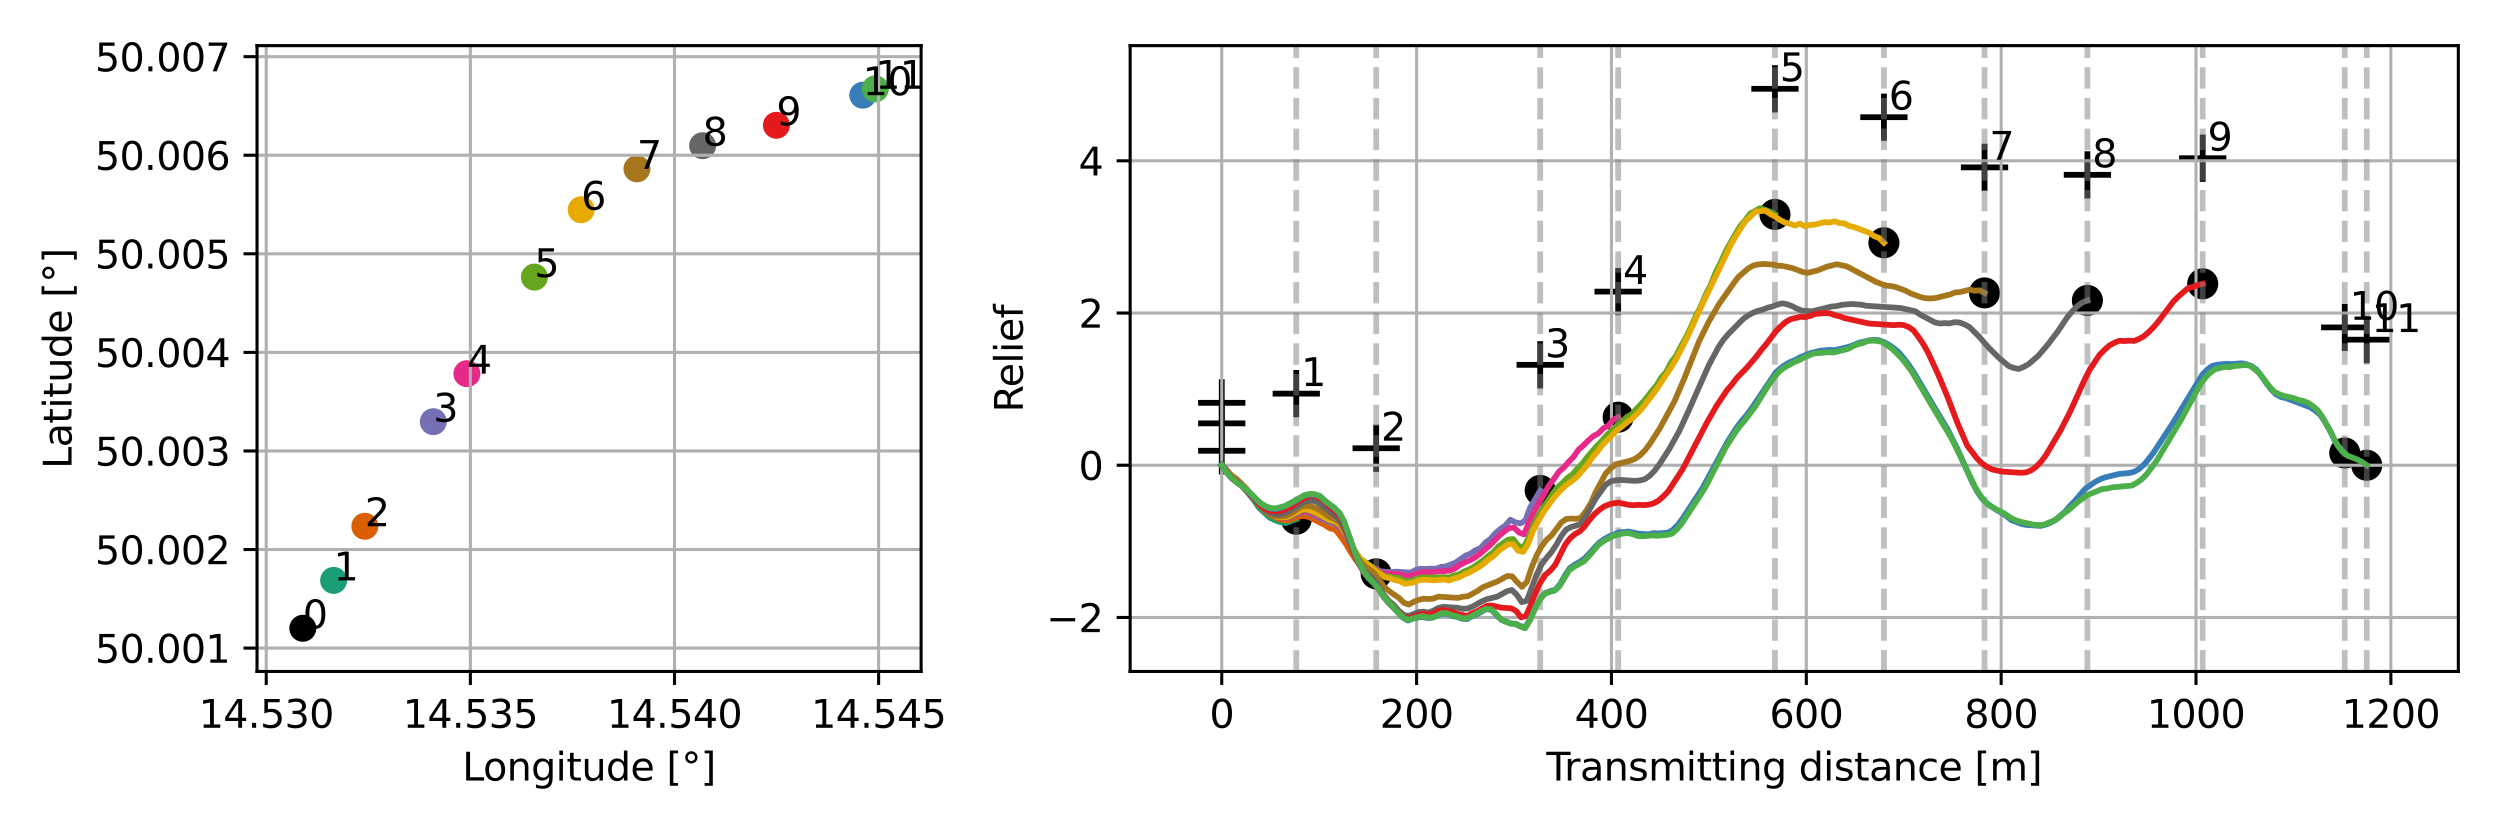 <?xml version="1.0" encoding="utf-8" standalone="no"?>
<!DOCTYPE svg PUBLIC "-//W3C//DTD SVG 1.1//EN"
  "http://www.w3.org/Graphics/SVG/1.1/DTD/svg11.dtd">
<svg xmlns:xlink="http://www.w3.org/1999/xlink" width="648pt" height="216pt" viewBox="0 0 648 216" xmlns="http://www.w3.org/2000/svg" version="1.1">
 <defs>
  <style type="text/css">*{stroke-linejoin: round; stroke-linecap: butt}</style>
 </defs>
 <g id="figure_1">
  <g id="patch_1">
   <path d="M 0 216 
L 648 216 
L 648 0 
L 0 0 
z
" style="fill: #ffffff"/>
  </g>
  <g id="axes_1">
   <g id="patch_2">
    <path d="M 66.62 174.04 
L 238.753 174.04 
L 238.753 11.83 
L 66.62 11.83 
z
" style="fill: #ffffff"/>
   </g>
   <g id="PathCollection_1">
    <defs>
     <path id="m9007ecbc4d" d="M 0 3 
C 0.796 3 1.559 2.684 2.121 2.121 
C 2.684 1.559 3 0.796 3 0 
C 3 -0.796 2.684 -1.559 2.121 -2.121 
C 1.559 -2.684 0.796 -3 0 -3 
C -0.796 -3 -1.559 -2.684 -2.121 -2.121 
C -2.684 -1.559 -3 -0.796 -3 0 
C -3 0.796 -2.684 1.559 -2.121 2.121 
C -1.559 2.684 -0.796 3 0 3 
z
" style="stroke: #000000"/>
    </defs>
    <g clip-path="url(#ped76feae6b)">
     <use xlink:href="#m9007ecbc4d" x="78.491" y="162.853" style="stroke: #000000"/>
    </g>
   </g>
   <g id="PathCollection_2">
    <defs>
     <path id="m026ca82ca2" d="M 0 3 
C 0.796 3 1.559 2.684 2.121 2.121 
C 2.684 1.559 3 0.796 3 0 
C 3 -0.796 2.684 -1.559 2.121 -2.121 
C 1.559 -2.684 0.796 -3 0 -3 
C -0.796 -3 -1.559 -2.684 -2.121 -2.121 
C -2.684 -1.559 -3 -0.796 -3 0 
C -3 0.796 -2.684 1.559 -2.121 2.121 
C -1.559 2.684 -0.796 3 0 3 
z
" style="stroke: #1b9e77"/>
    </defs>
    <g clip-path="url(#ped76feae6b)">
     <use xlink:href="#m026ca82ca2" x="86.47" y="150.436" style="fill: #1b9e77; stroke: #1b9e77"/>
    </g>
   </g>
   <g id="PathCollection_3">
    <defs>
     <path id="md34d4d4ef5" d="M 0 3 
C 0.796 3 1.559 2.684 2.121 2.121 
C 2.684 1.559 3 0.796 3 0 
C 3 -0.796 2.684 -1.559 2.121 -2.121 
C 1.559 -2.684 0.796 -3 0 -3 
C -0.796 -3 -1.559 -2.684 -2.121 -2.121 
C -2.684 -1.559 -3 -0.796 -3 0 
C -3 0.796 -2.684 1.559 -2.121 2.121 
C -1.559 2.684 -0.796 3 0 3 
z
" style="stroke: #d95f02"/>
    </defs>
    <g clip-path="url(#ped76feae6b)">
     <use xlink:href="#md34d4d4ef5" x="94.565" y="136.409" style="fill: #d95f02; stroke: #d95f02"/>
    </g>
   </g>
   <g id="PathCollection_4">
    <defs>
     <path id="m0cfb9b0928" d="M 0 3 
C 0.796 3 1.559 2.684 2.121 2.121 
C 2.684 1.559 3 0.796 3 0 
C 3 -0.796 2.684 -1.559 2.121 -2.121 
C 1.559 -2.684 0.796 -3 0 -3 
C -0.796 -3 -1.559 -2.684 -2.121 -2.121 
C -2.684 -1.559 -3 -0.796 -3 0 
C -3 0.796 -2.684 1.559 -2.121 2.121 
C -1.559 2.684 -0.796 3 0 3 
z
" style="stroke: #7570b3"/>
    </defs>
    <g clip-path="url(#ped76feae6b)">
     <use xlink:href="#m0cfb9b0928" x="112.311" y="109.3" style="fill: #7570b3; stroke: #7570b3"/>
    </g>
   </g>
   <g id="PathCollection_5">
    <defs>
     <path id="ma937d2eda5" d="M 0 3 
C 0.796 3 1.559 2.684 2.121 2.121 
C 2.684 1.559 3 0.796 3 0 
C 3 -0.796 2.684 -1.559 2.121 -2.121 
C 1.559 -2.684 0.796 -3 0 -3 
C -0.796 -3 -1.559 -2.684 -2.121 -2.121 
C -2.684 -1.559 -3 -0.796 -3 0 
C -3 0.796 -2.684 1.559 -2.121 2.121 
C -1.559 2.684 -0.796 3 0 3 
z
" style="stroke: #e7298a"/>
    </defs>
    <g clip-path="url(#ped76feae6b)">
     <use xlink:href="#ma937d2eda5" x="121.02" y="96.857" style="fill: #e7298a; stroke: #e7298a"/>
    </g>
   </g>
   <g id="PathCollection_6">
    <defs>
     <path id="m72159aefce" d="M 0 3 
C 0.796 3 1.559 2.684 2.121 2.121 
C 2.684 1.559 3 0.796 3 0 
C 3 -0.796 2.684 -1.559 2.121 -2.121 
C 1.559 -2.684 0.796 -3 0 -3 
C -0.796 -3 -1.559 -2.684 -2.121 -2.121 
C -2.684 -1.559 -3 -0.796 -3 0 
C -3 0.796 -2.684 1.559 -2.121 2.121 
C -1.559 2.684 -0.796 3 0 3 
z
" style="stroke: #66a61e"/>
    </defs>
    <g clip-path="url(#ped76feae6b)">
     <use xlink:href="#m72159aefce" x="138.512" y="71.818" style="fill: #66a61e; stroke: #66a61e"/>
    </g>
   </g>
   <g id="PathCollection_7">
    <defs>
     <path id="m6afdafbeea" d="M 0 3 
C 0.796 3 1.559 2.684 2.121 2.121 
C 2.684 1.559 3 0.796 3 0 
C 3 -0.796 2.684 -1.559 2.121 -2.121 
C 1.559 -2.684 0.796 -3 0 -3 
C -0.796 -3 -1.559 -2.684 -2.121 -2.121 
C -2.684 -1.559 -3 -0.796 -3 0 
C -3 0.796 -2.684 1.559 -2.121 2.121 
C -1.559 2.684 -0.796 3 0 3 
z
" style="stroke: #e6ab02"/>
    </defs>
    <g clip-path="url(#ped76feae6b)">
     <use xlink:href="#m6afdafbeea" x="150.639" y="54.367" style="fill: #e6ab02; stroke: #e6ab02"/>
    </g>
   </g>
   <g id="PathCollection_8">
    <defs>
     <path id="m2d7c031885" d="M 0 3 
C 0.796 3 1.559 2.684 2.121 2.121 
C 2.684 1.559 3 0.796 3 0 
C 3 -0.796 2.684 -1.559 2.121 -2.121 
C 1.559 -2.684 0.796 -3 0 -3 
C -0.796 -3 -1.559 -2.684 -2.121 -2.121 
C -2.684 -1.559 -3 -0.796 -3 0 
C -3 0.796 -2.684 1.559 -2.121 2.121 
C -1.559 2.684 -0.796 3 0 3 
z
" style="stroke: #a6761d"/>
    </defs>
    <g clip-path="url(#ped76feae6b)">
     <use xlink:href="#m2d7c031885" x="165.094" y="43.764" style="fill: #a6761d; stroke: #a6761d"/>
    </g>
   </g>
   <g id="PathCollection_9">
    <defs>
     <path id="mdc2e399d0a" d="M 0 3 
C 0.796 3 1.559 2.684 2.121 2.121 
C 2.684 1.559 3 0.796 3 0 
C 3 -0.796 2.684 -1.559 2.121 -2.121 
C 1.559 -2.684 0.796 -3 0 -3 
C -0.796 -3 -1.559 -2.684 -2.121 -2.121 
C -2.684 -1.559 -3 -0.796 -3 0 
C -3 0.796 -2.684 1.559 -2.121 2.121 
C -1.559 2.684 -0.796 3 0 3 
z
" style="stroke: #666666"/>
    </defs>
    <g clip-path="url(#ped76feae6b)">
     <use xlink:href="#mdc2e399d0a" x="182.12" y="37.759" style="fill: #666666; stroke: #666666"/>
    </g>
   </g>
   <g id="PathCollection_10">
    <defs>
     <path id="m8b25b0de14" d="M 0 3 
C 0.796 3 1.559 2.684 2.121 2.121 
C 2.684 1.559 3 0.796 3 0 
C 3 -0.796 2.684 -1.559 2.121 -2.121 
C 1.559 -2.684 0.796 -3 0 -3 
C -0.796 -3 -1.559 -2.684 -2.121 -2.121 
C -2.684 -1.559 -3 -0.796 -3 0 
C -3 0.796 -2.684 1.559 -2.121 2.121 
C -1.559 2.684 -0.796 3 0 3 
z
" style="stroke: #e41a1c"/>
    </defs>
    <g clip-path="url(#ped76feae6b)">
     <use xlink:href="#m8b25b0de14" x="201.241" y="32.471" style="fill: #e41a1c; stroke: #e41a1c"/>
    </g>
   </g>
   <g id="PathCollection_11">
    <defs>
     <path id="mc4c86b3381" d="M 0 3 
C 0.796 3 1.559 2.684 2.121 2.121 
C 2.684 1.559 3 0.796 3 0 
C 3 -0.796 2.684 -1.559 2.121 -2.121 
C 1.559 -2.684 0.796 -3 0 -3 
C -0.796 -3 -1.559 -2.684 -2.121 -2.121 
C -2.684 -1.559 -3 -0.796 -3 0 
C -3 0.796 -2.684 1.559 -2.121 2.121 
C -1.559 2.684 -0.796 3 0 3 
z
" style="stroke: #377eb8"/>
    </defs>
    <g clip-path="url(#ped76feae6b)">
     <use xlink:href="#mc4c86b3381" x="223.633" y="24.678" style="fill: #377eb8; stroke: #377eb8"/>
    </g>
   </g>
   <g id="PathCollection_12">
    <defs>
     <path id="mad562b6c49" d="M 0 3 
C 0.796 3 1.559 2.684 2.121 2.121 
C 2.684 1.559 3 0.796 3 0 
C 3 -0.796 2.684 -1.559 2.121 -2.121 
C 1.559 -2.684 0.796 -3 0 -3 
C -0.796 -3 -1.559 -2.684 -2.121 -2.121 
C -2.684 -1.559 -3 -0.796 -3 0 
C -3 0.796 -2.684 1.559 -2.121 2.121 
C -1.559 2.684 -0.796 3 0 3 
z
" style="stroke: #4daf4a"/>
    </defs>
    <g clip-path="url(#ped76feae6b)">
     <use xlink:href="#mad562b6c49" x="226.881" y="23.017" style="fill: #4daf4a; stroke: #4daf4a"/>
    </g>
   </g>
   <g id="matplotlib.axis_1">
    <g id="xtick_1">
     <g id="line2d_1">
      <path d="M 69.01 174.04 
L 69.01 11.83 
" clip-path="url(#ped76feae6b)" style="fill: none; stroke: #b0b0b0; stroke-width: 0.8; stroke-linecap: square"/>
     </g>
     <g id="line2d_2">
      <defs>
       <path id="m2962b35e0e" d="M 0 0 
L 0 3.5 
" style="stroke: #000000; stroke-width: 0.8"/>
      </defs>
      <g>
       <use xlink:href="#m2962b35e0e" x="69.01" y="174.04" style="stroke: #000000; stroke-width: 0.8"/>
      </g>
     </g>
     <g id="text_1">
      <!-- 14.530 -->
      <g transform="translate(51.515 188.638) scale(0.1 -0.1)">
       <defs>
        <path id="DejaVuSans-31" d="M 794 531 
L 1825 531 
L 1825 4091 
L 703 3866 
L 703 4441 
L 1819 4666 
L 2450 4666 
L 2450 531 
L 3481 531 
L 3481 0 
L 794 0 
L 794 531 
z
" transform="scale(0.016)"/>
        <path id="DejaVuSans-34" d="M 2419 4116 
L 825 1625 
L 2419 1625 
L 2419 4116 
z
M 2253 4666 
L 3047 4666 
L 3047 1625 
L 3713 1625 
L 3713 1100 
L 3047 1100 
L 3047 0 
L 2419 0 
L 2419 1100 
L 313 1100 
L 313 1709 
L 2253 4666 
z
" transform="scale(0.016)"/>
        <path id="DejaVuSans-2e" d="M 684 794 
L 1344 794 
L 1344 0 
L 684 0 
L 684 794 
z
" transform="scale(0.016)"/>
        <path id="DejaVuSans-35" d="M 691 4666 
L 3169 4666 
L 3169 4134 
L 1269 4134 
L 1269 2991 
Q 1406 3038 1543 3061 
Q 1681 3084 1819 3084 
Q 2600 3084 3056 2656 
Q 3513 2228 3513 1497 
Q 3513 744 3044 326 
Q 2575 -91 1722 -91 
Q 1428 -91 1123 -41 
Q 819 9 494 109 
L 494 744 
Q 775 591 1075 516 
Q 1375 441 1709 441 
Q 2250 441 2565 725 
Q 2881 1009 2881 1497 
Q 2881 1984 2565 2268 
Q 2250 2553 1709 2553 
Q 1456 2553 1204 2497 
Q 953 2441 691 2322 
L 691 4666 
z
" transform="scale(0.016)"/>
        <path id="DejaVuSans-33" d="M 2597 2516 
Q 3050 2419 3304 2112 
Q 3559 1806 3559 1356 
Q 3559 666 3084 287 
Q 2609 -91 1734 -91 
Q 1441 -91 1130 -33 
Q 819 25 488 141 
L 488 750 
Q 750 597 1062 519 
Q 1375 441 1716 441 
Q 2309 441 2620 675 
Q 2931 909 2931 1356 
Q 2931 1769 2642 2001 
Q 2353 2234 1838 2234 
L 1294 2234 
L 1294 2753 
L 1863 2753 
Q 2328 2753 2575 2939 
Q 2822 3125 2822 3475 
Q 2822 3834 2567 4026 
Q 2313 4219 1838 4219 
Q 1578 4219 1281 4162 
Q 984 4106 628 3988 
L 628 4550 
Q 988 4650 1302 4700 
Q 1616 4750 1894 4750 
Q 2613 4750 3031 4423 
Q 3450 4097 3450 3541 
Q 3450 3153 3228 2886 
Q 3006 2619 2597 2516 
z
" transform="scale(0.016)"/>
        <path id="DejaVuSans-30" d="M 2034 4250 
Q 1547 4250 1301 3770 
Q 1056 3291 1056 2328 
Q 1056 1369 1301 889 
Q 1547 409 2034 409 
Q 2525 409 2770 889 
Q 3016 1369 3016 2328 
Q 3016 3291 2770 3770 
Q 2525 4250 2034 4250 
z
M 2034 4750 
Q 2819 4750 3233 4129 
Q 3647 3509 3647 2328 
Q 3647 1150 3233 529 
Q 2819 -91 2034 -91 
Q 1250 -91 836 529 
Q 422 1150 422 2328 
Q 422 3509 836 4129 
Q 1250 4750 2034 4750 
z
" transform="scale(0.016)"/>
       </defs>
       <use xlink:href="#DejaVuSans-31"/>
       <use xlink:href="#DejaVuSans-34" x="63.623"/>
       <use xlink:href="#DejaVuSans-2e" x="127.246"/>
       <use xlink:href="#DejaVuSans-35" x="159.033"/>
       <use xlink:href="#DejaVuSans-33" x="222.656"/>
       <use xlink:href="#DejaVuSans-30" x="286.279"/>
      </g>
     </g>
    </g>
    <g id="xtick_2">
     <g id="line2d_3">
      <path d="M 121.919 174.04 
L 121.919 11.83 
" clip-path="url(#ped76feae6b)" style="fill: none; stroke: #b0b0b0; stroke-width: 0.8; stroke-linecap: square"/>
     </g>
     <g id="line2d_4">
      <g>
       <use xlink:href="#m2962b35e0e" x="121.919" y="174.04" style="stroke: #000000; stroke-width: 0.8"/>
      </g>
     </g>
     <g id="text_2">
      <!-- 14.535 -->
      <g transform="translate(104.424 188.638) scale(0.1 -0.1)">
       <use xlink:href="#DejaVuSans-31"/>
       <use xlink:href="#DejaVuSans-34" x="63.623"/>
       <use xlink:href="#DejaVuSans-2e" x="127.246"/>
       <use xlink:href="#DejaVuSans-35" x="159.033"/>
       <use xlink:href="#DejaVuSans-33" x="222.656"/>
       <use xlink:href="#DejaVuSans-35" x="286.279"/>
      </g>
     </g>
    </g>
    <g id="xtick_3">
     <g id="line2d_5">
      <path d="M 174.829 174.04 
L 174.829 11.83 
" clip-path="url(#ped76feae6b)" style="fill: none; stroke: #b0b0b0; stroke-width: 0.8; stroke-linecap: square"/>
     </g>
     <g id="line2d_6">
      <g>
       <use xlink:href="#m2962b35e0e" x="174.829" y="174.04" style="stroke: #000000; stroke-width: 0.8"/>
      </g>
     </g>
     <g id="text_3">
      <!-- 14.540 -->
      <g transform="translate(157.334 188.638) scale(0.1 -0.1)">
       <use xlink:href="#DejaVuSans-31"/>
       <use xlink:href="#DejaVuSans-34" x="63.623"/>
       <use xlink:href="#DejaVuSans-2e" x="127.246"/>
       <use xlink:href="#DejaVuSans-35" x="159.033"/>
       <use xlink:href="#DejaVuSans-34" x="222.656"/>
       <use xlink:href="#DejaVuSans-30" x="286.279"/>
      </g>
     </g>
    </g>
    <g id="xtick_4">
     <g id="line2d_7">
      <path d="M 227.738 174.04 
L 227.738 11.83 
" clip-path="url(#ped76feae6b)" style="fill: none; stroke: #b0b0b0; stroke-width: 0.8; stroke-linecap: square"/>
     </g>
     <g id="line2d_8">
      <g>
       <use xlink:href="#m2962b35e0e" x="227.738" y="174.04" style="stroke: #000000; stroke-width: 0.8"/>
      </g>
     </g>
     <g id="text_4">
      <!-- 14.545 -->
      <g transform="translate(210.243 188.638) scale(0.1 -0.1)">
       <use xlink:href="#DejaVuSans-31"/>
       <use xlink:href="#DejaVuSans-34" x="63.623"/>
       <use xlink:href="#DejaVuSans-2e" x="127.246"/>
       <use xlink:href="#DejaVuSans-35" x="159.033"/>
       <use xlink:href="#DejaVuSans-34" x="222.656"/>
       <use xlink:href="#DejaVuSans-35" x="286.279"/>
      </g>
     </g>
    </g>
    <g id="text_5">
     <!-- Longitude [°] -->
     <g transform="translate(119.826 202.317) scale(0.1 -0.1)">
      <defs>
       <path id="DejaVuSans-4c" d="M 628 4666 
L 1259 4666 
L 1259 531 
L 3531 531 
L 3531 0 
L 628 0 
L 628 4666 
z
" transform="scale(0.016)"/>
       <path id="DejaVuSans-6f" d="M 1959 3097 
Q 1497 3097 1228 2736 
Q 959 2375 959 1747 
Q 959 1119 1226 758 
Q 1494 397 1959 397 
Q 2419 397 2687 759 
Q 2956 1122 2956 1747 
Q 2956 2369 2687 2733 
Q 2419 3097 1959 3097 
z
M 1959 3584 
Q 2709 3584 3137 3096 
Q 3566 2609 3566 1747 
Q 3566 888 3137 398 
Q 2709 -91 1959 -91 
Q 1206 -91 779 398 
Q 353 888 353 1747 
Q 353 2609 779 3096 
Q 1206 3584 1959 3584 
z
" transform="scale(0.016)"/>
       <path id="DejaVuSans-6e" d="M 3513 2113 
L 3513 0 
L 2938 0 
L 2938 2094 
Q 2938 2591 2744 2837 
Q 2550 3084 2163 3084 
Q 1697 3084 1428 2787 
Q 1159 2491 1159 1978 
L 1159 0 
L 581 0 
L 581 3500 
L 1159 3500 
L 1159 2956 
Q 1366 3272 1645 3428 
Q 1925 3584 2291 3584 
Q 2894 3584 3203 3211 
Q 3513 2838 3513 2113 
z
" transform="scale(0.016)"/>
       <path id="DejaVuSans-67" d="M 2906 1791 
Q 2906 2416 2648 2759 
Q 2391 3103 1925 3103 
Q 1463 3103 1205 2759 
Q 947 2416 947 1791 
Q 947 1169 1205 825 
Q 1463 481 1925 481 
Q 2391 481 2648 825 
Q 2906 1169 2906 1791 
z
M 3481 434 
Q 3481 -459 3084 -895 
Q 2688 -1331 1869 -1331 
Q 1566 -1331 1297 -1286 
Q 1028 -1241 775 -1147 
L 775 -588 
Q 1028 -725 1275 -790 
Q 1522 -856 1778 -856 
Q 2344 -856 2625 -561 
Q 2906 -266 2906 331 
L 2906 616 
Q 2728 306 2450 153 
Q 2172 0 1784 0 
Q 1141 0 747 490 
Q 353 981 353 1791 
Q 353 2603 747 3093 
Q 1141 3584 1784 3584 
Q 2172 3584 2450 3431 
Q 2728 3278 2906 2969 
L 2906 3500 
L 3481 3500 
L 3481 434 
z
" transform="scale(0.016)"/>
       <path id="DejaVuSans-69" d="M 603 3500 
L 1178 3500 
L 1178 0 
L 603 0 
L 603 3500 
z
M 603 4863 
L 1178 4863 
L 1178 4134 
L 603 4134 
L 603 4863 
z
" transform="scale(0.016)"/>
       <path id="DejaVuSans-74" d="M 1172 4494 
L 1172 3500 
L 2356 3500 
L 2356 3053 
L 1172 3053 
L 1172 1153 
Q 1172 725 1289 603 
Q 1406 481 1766 481 
L 2356 481 
L 2356 0 
L 1766 0 
Q 1100 0 847 248 
Q 594 497 594 1153 
L 594 3053 
L 172 3053 
L 172 3500 
L 594 3500 
L 594 4494 
L 1172 4494 
z
" transform="scale(0.016)"/>
       <path id="DejaVuSans-75" d="M 544 1381 
L 544 3500 
L 1119 3500 
L 1119 1403 
Q 1119 906 1312 657 
Q 1506 409 1894 409 
Q 2359 409 2629 706 
Q 2900 1003 2900 1516 
L 2900 3500 
L 3475 3500 
L 3475 0 
L 2900 0 
L 2900 538 
Q 2691 219 2414 64 
Q 2138 -91 1772 -91 
Q 1169 -91 856 284 
Q 544 659 544 1381 
z
M 1991 3584 
L 1991 3584 
z
" transform="scale(0.016)"/>
       <path id="DejaVuSans-64" d="M 2906 2969 
L 2906 4863 
L 3481 4863 
L 3481 0 
L 2906 0 
L 2906 525 
Q 2725 213 2448 61 
Q 2172 -91 1784 -91 
Q 1150 -91 751 415 
Q 353 922 353 1747 
Q 353 2572 751 3078 
Q 1150 3584 1784 3584 
Q 2172 3584 2448 3432 
Q 2725 3281 2906 2969 
z
M 947 1747 
Q 947 1113 1208 752 
Q 1469 391 1925 391 
Q 2381 391 2643 752 
Q 2906 1113 2906 1747 
Q 2906 2381 2643 2742 
Q 2381 3103 1925 3103 
Q 1469 3103 1208 2742 
Q 947 2381 947 1747 
z
" transform="scale(0.016)"/>
       <path id="DejaVuSans-65" d="M 3597 1894 
L 3597 1613 
L 953 1613 
Q 991 1019 1311 708 
Q 1631 397 2203 397 
Q 2534 397 2845 478 
Q 3156 559 3463 722 
L 3463 178 
Q 3153 47 2828 -22 
Q 2503 -91 2169 -91 
Q 1331 -91 842 396 
Q 353 884 353 1716 
Q 353 2575 817 3079 
Q 1281 3584 2069 3584 
Q 2775 3584 3186 3129 
Q 3597 2675 3597 1894 
z
M 3022 2063 
Q 3016 2534 2758 2815 
Q 2500 3097 2075 3097 
Q 1594 3097 1305 2825 
Q 1016 2553 972 2059 
L 3022 2063 
z
" transform="scale(0.016)"/>
       <path id="DejaVuSans-20" transform="scale(0.016)"/>
       <path id="DejaVuSans-5b" d="M 550 4863 
L 1875 4863 
L 1875 4416 
L 1125 4416 
L 1125 -397 
L 1875 -397 
L 1875 -844 
L 550 -844 
L 550 4863 
z
" transform="scale(0.016)"/>
       <path id="DejaVuSans-b0" d="M 1600 4347 
Q 1350 4347 1178 4173 
Q 1006 4000 1006 3750 
Q 1006 3503 1178 3333 
Q 1350 3163 1600 3163 
Q 1850 3163 2022 3333 
Q 2194 3503 2194 3750 
Q 2194 3997 2020 4172 
Q 1847 4347 1600 4347 
z
M 1600 4750 
Q 1800 4750 1984 4673 
Q 2169 4597 2303 4453 
Q 2447 4313 2519 4134 
Q 2591 3956 2591 3750 
Q 2591 3338 2302 3052 
Q 2013 2766 1594 2766 
Q 1172 2766 890 3047 
Q 609 3328 609 3750 
Q 609 4169 896 4459 
Q 1184 4750 1600 4750 
z
" transform="scale(0.016)"/>
       <path id="DejaVuSans-5d" d="M 1947 4863 
L 1947 -844 
L 622 -844 
L 622 -397 
L 1369 -397 
L 1369 4416 
L 622 4416 
L 622 4863 
L 1947 4863 
z
" transform="scale(0.016)"/>
      </defs>
      <use xlink:href="#DejaVuSans-4c"/>
      <use xlink:href="#DejaVuSans-6f" x="53.963"/>
      <use xlink:href="#DejaVuSans-6e" x="115.145"/>
      <use xlink:href="#DejaVuSans-67" x="178.523"/>
      <use xlink:href="#DejaVuSans-69" x="242"/>
      <use xlink:href="#DejaVuSans-74" x="269.783"/>
      <use xlink:href="#DejaVuSans-75" x="308.992"/>
      <use xlink:href="#DejaVuSans-64" x="372.371"/>
      <use xlink:href="#DejaVuSans-65" x="435.848"/>
      <use xlink:href="#DejaVuSans-20" x="497.371"/>
      <use xlink:href="#DejaVuSans-5b" x="529.158"/>
      <use xlink:href="#DejaVuSans-b0" x="568.172"/>
      <use xlink:href="#DejaVuSans-5d" x="618.172"/>
     </g>
    </g>
   </g>
   <g id="matplotlib.axis_2">
    <g id="ytick_1">
     <g id="line2d_9">
      <path d="M 66.62 167.989 
L 238.753 167.989 
" clip-path="url(#ped76feae6b)" style="fill: none; stroke: #b0b0b0; stroke-width: 0.8; stroke-linecap: square"/>
     </g>
     <g id="line2d_10">
      <defs>
       <path id="m73eb3231c5" d="M 0 0 
L -3.5 0 
" style="stroke: #000000; stroke-width: 0.8"/>
      </defs>
      <g>
       <use xlink:href="#m73eb3231c5" x="66.62" y="167.989" style="stroke: #000000; stroke-width: 0.8"/>
      </g>
     </g>
     <g id="text_6">
      <!-- 50.001 -->
      <g transform="translate(24.629 171.788) scale(0.1 -0.1)">
       <use xlink:href="#DejaVuSans-35"/>
       <use xlink:href="#DejaVuSans-30" x="63.623"/>
       <use xlink:href="#DejaVuSans-2e" x="127.246"/>
       <use xlink:href="#DejaVuSans-30" x="159.033"/>
       <use xlink:href="#DejaVuSans-30" x="222.656"/>
       <use xlink:href="#DejaVuSans-31" x="286.279"/>
      </g>
     </g>
    </g>
    <g id="ytick_2">
     <g id="line2d_11">
      <path d="M 66.62 142.439 
L 238.753 142.439 
" clip-path="url(#ped76feae6b)" style="fill: none; stroke: #b0b0b0; stroke-width: 0.8; stroke-linecap: square"/>
     </g>
     <g id="line2d_12">
      <g>
       <use xlink:href="#m73eb3231c5" x="66.62" y="142.439" style="stroke: #000000; stroke-width: 0.8"/>
      </g>
     </g>
     <g id="text_7">
      <!-- 50.002 -->
      <g transform="translate(24.629 146.238) scale(0.1 -0.1)">
       <defs>
        <path id="DejaVuSans-32" d="M 1228 531 
L 3431 531 
L 3431 0 
L 469 0 
L 469 531 
Q 828 903 1448 1529 
Q 2069 2156 2228 2338 
Q 2531 2678 2651 2914 
Q 2772 3150 2772 3378 
Q 2772 3750 2511 3984 
Q 2250 4219 1831 4219 
Q 1534 4219 1204 4116 
Q 875 4013 500 3803 
L 500 4441 
Q 881 4594 1212 4672 
Q 1544 4750 1819 4750 
Q 2544 4750 2975 4387 
Q 3406 4025 3406 3419 
Q 3406 3131 3298 2873 
Q 3191 2616 2906 2266 
Q 2828 2175 2409 1742 
Q 1991 1309 1228 531 
z
" transform="scale(0.016)"/>
       </defs>
       <use xlink:href="#DejaVuSans-35"/>
       <use xlink:href="#DejaVuSans-30" x="63.623"/>
       <use xlink:href="#DejaVuSans-2e" x="127.246"/>
       <use xlink:href="#DejaVuSans-30" x="159.033"/>
       <use xlink:href="#DejaVuSans-30" x="222.656"/>
       <use xlink:href="#DejaVuSans-32" x="286.279"/>
      </g>
     </g>
    </g>
    <g id="ytick_3">
     <g id="line2d_13">
      <path d="M 66.62 116.888 
L 238.753 116.888 
" clip-path="url(#ped76feae6b)" style="fill: none; stroke: #b0b0b0; stroke-width: 0.8; stroke-linecap: square"/>
     </g>
     <g id="line2d_14">
      <g>
       <use xlink:href="#m73eb3231c5" x="66.62" y="116.888" style="stroke: #000000; stroke-width: 0.8"/>
      </g>
     </g>
     <g id="text_8">
      <!-- 50.003 -->
      <g transform="translate(24.629 120.688) scale(0.1 -0.1)">
       <use xlink:href="#DejaVuSans-35"/>
       <use xlink:href="#DejaVuSans-30" x="63.623"/>
       <use xlink:href="#DejaVuSans-2e" x="127.246"/>
       <use xlink:href="#DejaVuSans-30" x="159.033"/>
       <use xlink:href="#DejaVuSans-30" x="222.656"/>
       <use xlink:href="#DejaVuSans-33" x="286.279"/>
      </g>
     </g>
    </g>
    <g id="ytick_4">
     <g id="line2d_15">
      <path d="M 66.62 91.338 
L 238.753 91.338 
" clip-path="url(#ped76feae6b)" style="fill: none; stroke: #b0b0b0; stroke-width: 0.8; stroke-linecap: square"/>
     </g>
     <g id="line2d_16">
      <g>
       <use xlink:href="#m73eb3231c5" x="66.62" y="91.338" style="stroke: #000000; stroke-width: 0.8"/>
      </g>
     </g>
     <g id="text_9">
      <!-- 50.004 -->
      <g transform="translate(24.629 95.137) scale(0.1 -0.1)">
       <use xlink:href="#DejaVuSans-35"/>
       <use xlink:href="#DejaVuSans-30" x="63.623"/>
       <use xlink:href="#DejaVuSans-2e" x="127.246"/>
       <use xlink:href="#DejaVuSans-30" x="159.033"/>
       <use xlink:href="#DejaVuSans-30" x="222.656"/>
       <use xlink:href="#DejaVuSans-34" x="286.279"/>
      </g>
     </g>
    </g>
    <g id="ytick_5">
     <g id="line2d_17">
      <path d="M 66.62 65.788 
L 238.753 65.788 
" clip-path="url(#ped76feae6b)" style="fill: none; stroke: #b0b0b0; stroke-width: 0.8; stroke-linecap: square"/>
     </g>
     <g id="line2d_18">
      <g>
       <use xlink:href="#m73eb3231c5" x="66.62" y="65.788" style="stroke: #000000; stroke-width: 0.8"/>
      </g>
     </g>
     <g id="text_10">
      <!-- 50.005 -->
      <g transform="translate(24.629 69.587) scale(0.1 -0.1)">
       <use xlink:href="#DejaVuSans-35"/>
       <use xlink:href="#DejaVuSans-30" x="63.623"/>
       <use xlink:href="#DejaVuSans-2e" x="127.246"/>
       <use xlink:href="#DejaVuSans-30" x="159.033"/>
       <use xlink:href="#DejaVuSans-30" x="222.656"/>
       <use xlink:href="#DejaVuSans-35" x="286.279"/>
      </g>
     </g>
    </g>
    <g id="ytick_6">
     <g id="line2d_19">
      <path d="M 66.62 40.238 
L 238.753 40.238 
" clip-path="url(#ped76feae6b)" style="fill: none; stroke: #b0b0b0; stroke-width: 0.8; stroke-linecap: square"/>
     </g>
     <g id="line2d_20">
      <g>
       <use xlink:href="#m73eb3231c5" x="66.62" y="40.238" style="stroke: #000000; stroke-width: 0.8"/>
      </g>
     </g>
     <g id="text_11">
      <!-- 50.006 -->
      <g transform="translate(24.629 44.037) scale(0.1 -0.1)">
       <defs>
        <path id="DejaVuSans-36" d="M 2113 2584 
Q 1688 2584 1439 2293 
Q 1191 2003 1191 1497 
Q 1191 994 1439 701 
Q 1688 409 2113 409 
Q 2538 409 2786 701 
Q 3034 994 3034 1497 
Q 3034 2003 2786 2293 
Q 2538 2584 2113 2584 
z
M 3366 4563 
L 3366 3988 
Q 3128 4100 2886 4159 
Q 2644 4219 2406 4219 
Q 1781 4219 1451 3797 
Q 1122 3375 1075 2522 
Q 1259 2794 1537 2939 
Q 1816 3084 2150 3084 
Q 2853 3084 3261 2657 
Q 3669 2231 3669 1497 
Q 3669 778 3244 343 
Q 2819 -91 2113 -91 
Q 1303 -91 875 529 
Q 447 1150 447 2328 
Q 447 3434 972 4092 
Q 1497 4750 2381 4750 
Q 2619 4750 2861 4703 
Q 3103 4656 3366 4563 
z
" transform="scale(0.016)"/>
       </defs>
       <use xlink:href="#DejaVuSans-35"/>
       <use xlink:href="#DejaVuSans-30" x="63.623"/>
       <use xlink:href="#DejaVuSans-2e" x="127.246"/>
       <use xlink:href="#DejaVuSans-30" x="159.033"/>
       <use xlink:href="#DejaVuSans-30" x="222.656"/>
       <use xlink:href="#DejaVuSans-36" x="286.279"/>
      </g>
     </g>
    </g>
    <g id="ytick_7">
     <g id="line2d_21">
      <path d="M 66.62 14.688 
L 238.753 14.688 
" clip-path="url(#ped76feae6b)" style="fill: none; stroke: #b0b0b0; stroke-width: 0.8; stroke-linecap: square"/>
     </g>
     <g id="line2d_22">
      <g>
       <use xlink:href="#m73eb3231c5" x="66.62" y="14.688" style="stroke: #000000; stroke-width: 0.8"/>
      </g>
     </g>
     <g id="text_12">
      <!-- 50.007 -->
      <g transform="translate(24.629 18.487) scale(0.1 -0.1)">
       <defs>
        <path id="DejaVuSans-37" d="M 525 4666 
L 3525 4666 
L 3525 4397 
L 1831 0 
L 1172 0 
L 2766 4134 
L 525 4134 
L 525 4666 
z
" transform="scale(0.016)"/>
       </defs>
       <use xlink:href="#DejaVuSans-35"/>
       <use xlink:href="#DejaVuSans-30" x="63.623"/>
       <use xlink:href="#DejaVuSans-2e" x="127.246"/>
       <use xlink:href="#DejaVuSans-30" x="159.033"/>
       <use xlink:href="#DejaVuSans-30" x="222.656"/>
       <use xlink:href="#DejaVuSans-37" x="286.279"/>
      </g>
     </g>
    </g>
    <g id="text_13">
     <!-- Latitude [°] -->
     <g transform="translate(18.55 121.505) rotate(-90) scale(0.1 -0.1)">
      <defs>
       <path id="DejaVuSans-61" d="M 2194 1759 
Q 1497 1759 1228 1600 
Q 959 1441 959 1056 
Q 959 750 1161 570 
Q 1363 391 1709 391 
Q 2188 391 2477 730 
Q 2766 1069 2766 1631 
L 2766 1759 
L 2194 1759 
z
M 3341 1997 
L 3341 0 
L 2766 0 
L 2766 531 
Q 2569 213 2275 61 
Q 1981 -91 1556 -91 
Q 1019 -91 701 211 
Q 384 513 384 1019 
Q 384 1609 779 1909 
Q 1175 2209 1959 2209 
L 2766 2209 
L 2766 2266 
Q 2766 2663 2505 2880 
Q 2244 3097 1772 3097 
Q 1472 3097 1187 3025 
Q 903 2953 641 2809 
L 641 3341 
Q 956 3463 1253 3523 
Q 1550 3584 1831 3584 
Q 2591 3584 2966 3190 
Q 3341 2797 3341 1997 
z
" transform="scale(0.016)"/>
      </defs>
      <use xlink:href="#DejaVuSans-4c"/>
      <use xlink:href="#DejaVuSans-61" x="55.713"/>
      <use xlink:href="#DejaVuSans-74" x="116.992"/>
      <use xlink:href="#DejaVuSans-69" x="156.201"/>
      <use xlink:href="#DejaVuSans-74" x="183.984"/>
      <use xlink:href="#DejaVuSans-75" x="223.193"/>
      <use xlink:href="#DejaVuSans-64" x="286.572"/>
      <use xlink:href="#DejaVuSans-65" x="350.049"/>
      <use xlink:href="#DejaVuSans-20" x="411.572"/>
      <use xlink:href="#DejaVuSans-5b" x="443.359"/>
      <use xlink:href="#DejaVuSans-b0" x="482.373"/>
      <use xlink:href="#DejaVuSans-5d" x="532.373"/>
     </g>
    </g>
   </g>
   <g id="patch_3">
    <path d="M 66.62 174.04 
L 66.62 11.83 
" style="fill: none; stroke: #000000; stroke-width: 0.8; stroke-linejoin: miter; stroke-linecap: square"/>
   </g>
   <g id="patch_4">
    <path d="M 238.753 174.04 
L 238.753 11.83 
" style="fill: none; stroke: #000000; stroke-width: 0.8; stroke-linejoin: miter; stroke-linecap: square"/>
   </g>
   <g id="patch_5">
    <path d="M 66.62 174.04 
L 238.753 174.04 
" style="fill: none; stroke: #000000; stroke-width: 0.8; stroke-linejoin: miter; stroke-linecap: square"/>
   </g>
   <g id="patch_6">
    <path d="M 66.62 11.83 
L 238.753 11.83 
" style="fill: none; stroke: #000000; stroke-width: 0.8; stroke-linejoin: miter; stroke-linecap: square"/>
   </g>
   <g id="text_14">
    <!-- 0 -->
    <g transform="translate(78.491 162.853) scale(0.1 -0.1)">
     <use xlink:href="#DejaVuSans-30"/>
    </g>
   </g>
   <g id="text_15">
    <!-- 1 -->
    <g transform="translate(86.47 150.436) scale(0.1 -0.1)">
     <use xlink:href="#DejaVuSans-31"/>
    </g>
   </g>
   <g id="text_16">
    <!-- 2 -->
    <g transform="translate(94.565 136.409) scale(0.1 -0.1)">
     <use xlink:href="#DejaVuSans-32"/>
    </g>
   </g>
   <g id="text_17">
    <!-- 3 -->
    <g transform="translate(112.311 109.3) scale(0.1 -0.1)">
     <use xlink:href="#DejaVuSans-33"/>
    </g>
   </g>
   <g id="text_18">
    <!-- 4 -->
    <g transform="translate(121.02 96.857) scale(0.1 -0.1)">
     <use xlink:href="#DejaVuSans-34"/>
    </g>
   </g>
   <g id="text_19">
    <!-- 5 -->
    <g transform="translate(138.512 71.818) scale(0.1 -0.1)">
     <use xlink:href="#DejaVuSans-35"/>
    </g>
   </g>
   <g id="text_20">
    <!-- 6 -->
    <g transform="translate(150.639 54.367) scale(0.1 -0.1)">
     <use xlink:href="#DejaVuSans-36"/>
    </g>
   </g>
   <g id="text_21">
    <!-- 7 -->
    <g transform="translate(165.094 43.764) scale(0.1 -0.1)">
     <use xlink:href="#DejaVuSans-37"/>
    </g>
   </g>
   <g id="text_22">
    <!-- 8 -->
    <g transform="translate(182.12 37.759) scale(0.1 -0.1)">
     <defs>
      <path id="DejaVuSans-38" d="M 2034 2216 
Q 1584 2216 1326 1975 
Q 1069 1734 1069 1313 
Q 1069 891 1326 650 
Q 1584 409 2034 409 
Q 2484 409 2743 651 
Q 3003 894 3003 1313 
Q 3003 1734 2745 1975 
Q 2488 2216 2034 2216 
z
M 1403 2484 
Q 997 2584 770 2862 
Q 544 3141 544 3541 
Q 544 4100 942 4425 
Q 1341 4750 2034 4750 
Q 2731 4750 3128 4425 
Q 3525 4100 3525 3541 
Q 3525 3141 3298 2862 
Q 3072 2584 2669 2484 
Q 3125 2378 3379 2068 
Q 3634 1759 3634 1313 
Q 3634 634 3220 271 
Q 2806 -91 2034 -91 
Q 1263 -91 848 271 
Q 434 634 434 1313 
Q 434 1759 690 2068 
Q 947 2378 1403 2484 
z
M 1172 3481 
Q 1172 3119 1398 2916 
Q 1625 2713 2034 2713 
Q 2441 2713 2670 2916 
Q 2900 3119 2900 3481 
Q 2900 3844 2670 4047 
Q 2441 4250 2034 4250 
Q 1625 4250 1398 4047 
Q 1172 3844 1172 3481 
z
" transform="scale(0.016)"/>
     </defs>
     <use xlink:href="#DejaVuSans-38"/>
    </g>
   </g>
   <g id="text_23">
    <!-- 9 -->
    <g transform="translate(201.241 32.471) scale(0.1 -0.1)">
     <defs>
      <path id="DejaVuSans-39" d="M 703 97 
L 703 672 
Q 941 559 1184 500 
Q 1428 441 1663 441 
Q 2288 441 2617 861 
Q 2947 1281 2994 2138 
Q 2813 1869 2534 1725 
Q 2256 1581 1919 1581 
Q 1219 1581 811 2004 
Q 403 2428 403 3163 
Q 403 3881 828 4315 
Q 1253 4750 1959 4750 
Q 2769 4750 3195 4129 
Q 3622 3509 3622 2328 
Q 3622 1225 3098 567 
Q 2575 -91 1691 -91 
Q 1453 -91 1209 -44 
Q 966 3 703 97 
z
M 1959 2075 
Q 2384 2075 2632 2365 
Q 2881 2656 2881 3163 
Q 2881 3666 2632 3958 
Q 2384 4250 1959 4250 
Q 1534 4250 1286 3958 
Q 1038 3666 1038 3163 
Q 1038 2656 1286 2365 
Q 1534 2075 1959 2075 
z
" transform="scale(0.016)"/>
     </defs>
     <use xlink:href="#DejaVuSans-39"/>
    </g>
   </g>
   <g id="text_24">
    <!-- 10 -->
    <g transform="translate(223.633 24.678) scale(0.1 -0.1)">
     <use xlink:href="#DejaVuSans-31"/>
     <use xlink:href="#DejaVuSans-30" x="63.623"/>
    </g>
   </g>
   <g id="text_25">
    <!-- 11 -->
    <g transform="translate(226.881 23.017) scale(0.1 -0.1)">
     <use xlink:href="#DejaVuSans-31"/>
     <use xlink:href="#DejaVuSans-31" x="63.623"/>
    </g>
   </g>
  </g>
  <g id="axes_2">
   <g id="patch_7">
    <path d="M 292.935 174.04 
L 637.2 174.04 
L 637.2 11.83 
L 292.935 11.83 
z
" style="fill: #ffffff"/>
   </g>
   <g id="PathCollection_13">
    <defs>
     <path id="m06244cb645" d="M -6.124 0 
L 6.124 0 
M 0 6.124 
L 0 -6.124 
" style="stroke: #000000; stroke-width: 1.5"/>
    </defs>
    <g clip-path="url(#p7eb4d511c0)">
     <use xlink:href="#m06244cb645" x="316.677" y="116.843" style="stroke: #000000; stroke-width: 1.5"/>
    </g>
   </g>
   <g id="PathCollection_14">
    <g clip-path="url(#p7eb4d511c0)">
     <use xlink:href="#m06244cb645" x="316.677" y="109.741" style="stroke: #000000; stroke-width: 1.5"/>
    </g>
   </g>
   <g id="PathCollection_15">
    <g clip-path="url(#p7eb4d511c0)">
     <use xlink:href="#m06244cb645" x="316.677" y="104.415" style="stroke: #000000; stroke-width: 1.5"/>
    </g>
   </g>
   <g id="PathCollection_16">
    <g clip-path="url(#p7eb4d511c0)">
     <use xlink:href="#m06244cb645" x="335.991" y="102.032" style="stroke: #000000; stroke-width: 1.5"/>
    </g>
   </g>
   <g id="PathCollection_17">
    <defs>
     <path id="m49614147a5" d="M 0 3.536 
C 0.938 3.536 1.837 3.163 2.5 2.5 
C 3.163 1.837 3.536 0.938 3.536 0 
C 3.536 -0.938 3.163 -1.837 2.5 -2.5 
C 1.837 -3.163 0.938 -3.536 0 -3.536 
C -0.938 -3.536 -1.837 -3.163 -2.5 -2.5 
C -3.163 -1.837 -3.536 -0.938 -3.536 0 
C -3.536 0.938 -3.163 1.837 -2.5 2.5 
C -1.837 3.163 -0.938 3.536 0 3.536 
z
" style="stroke: #000000"/>
    </defs>
    <g clip-path="url(#p7eb4d511c0)">
     <use xlink:href="#m49614147a5" x="335.991" y="134.582" style="stroke: #000000"/>
    </g>
   </g>
   <g id="PathCollection_18">
    <g clip-path="url(#p7eb4d511c0)">
     <use xlink:href="#m06244cb645" x="356.707" y="116.19" style="stroke: #000000; stroke-width: 1.5"/>
    </g>
   </g>
   <g id="PathCollection_19">
    <g clip-path="url(#p7eb4d511c0)">
     <use xlink:href="#m49614147a5" x="356.707" y="148.741" style="stroke: #000000"/>
    </g>
   </g>
   <g id="PathCollection_20">
    <g clip-path="url(#p7eb4d511c0)">
     <use xlink:href="#m06244cb645" x="399.22" y="94.566" style="stroke: #000000; stroke-width: 1.5"/>
    </g>
   </g>
   <g id="PathCollection_21">
    <g clip-path="url(#p7eb4d511c0)">
     <use xlink:href="#m49614147a5" x="399.22" y="127.116" style="stroke: #000000"/>
    </g>
   </g>
   <g id="PathCollection_22">
    <g clip-path="url(#p7eb4d511c0)">
     <use xlink:href="#m06244cb645" x="419.426" y="75.583" style="stroke: #000000; stroke-width: 1.5"/>
    </g>
   </g>
   <g id="PathCollection_23">
    <g clip-path="url(#p7eb4d511c0)">
     <use xlink:href="#m49614147a5" x="419.426" y="108.133" style="stroke: #000000"/>
    </g>
   </g>
   <g id="PathCollection_24">
    <g clip-path="url(#p7eb4d511c0)">
     <use xlink:href="#m06244cb645" x="460.067" y="23.017" style="stroke: #000000; stroke-width: 1.5"/>
    </g>
   </g>
   <g id="PathCollection_25">
    <g clip-path="url(#p7eb4d511c0)">
     <use xlink:href="#m49614147a5" x="460.067" y="55.567" style="stroke: #000000"/>
    </g>
   </g>
   <g id="PathCollection_26">
    <g clip-path="url(#p7eb4d511c0)">
     <use xlink:href="#m06244cb645" x="488.312" y="30.377" style="stroke: #000000; stroke-width: 1.5"/>
    </g>
   </g>
   <g id="PathCollection_27">
    <g clip-path="url(#p7eb4d511c0)">
     <use xlink:href="#m49614147a5" x="488.312" y="62.927" style="stroke: #000000"/>
    </g>
   </g>
   <g id="PathCollection_28">
    <g clip-path="url(#p7eb4d511c0)">
     <use xlink:href="#m06244cb645" x="514.391" y="43.374" style="stroke: #000000; stroke-width: 1.5"/>
    </g>
   </g>
   <g id="PathCollection_29">
    <g clip-path="url(#p7eb4d511c0)">
     <use xlink:href="#m49614147a5" x="514.391" y="75.924" style="stroke: #000000"/>
    </g>
   </g>
   <g id="PathCollection_30">
    <g clip-path="url(#p7eb4d511c0)">
     <use xlink:href="#m06244cb645" x="541.057" y="45.324" style="stroke: #000000; stroke-width: 1.5"/>
    </g>
   </g>
   <g id="PathCollection_31">
    <g clip-path="url(#p7eb4d511c0)">
     <use xlink:href="#m49614147a5" x="541.057" y="77.874" style="stroke: #000000"/>
    </g>
   </g>
   <g id="PathCollection_32">
    <g clip-path="url(#p7eb4d511c0)">
     <use xlink:href="#m06244cb645" x="570.941" y="41.014" style="stroke: #000000; stroke-width: 1.5"/>
    </g>
   </g>
   <g id="PathCollection_33">
    <g clip-path="url(#p7eb4d511c0)">
     <use xlink:href="#m49614147a5" x="570.941" y="73.564" style="stroke: #000000"/>
    </g>
   </g>
   <g id="PathCollection_34">
    <g clip-path="url(#p7eb4d511c0)">
     <use xlink:href="#m06244cb645" x="607.758" y="84.862" style="stroke: #000000; stroke-width: 1.5"/>
    </g>
   </g>
   <g id="PathCollection_35">
    <g clip-path="url(#p7eb4d511c0)">
     <use xlink:href="#m49614147a5" x="607.758" y="117.412" style="stroke: #000000"/>
    </g>
   </g>
   <g id="PathCollection_36">
    <g clip-path="url(#p7eb4d511c0)">
     <use xlink:href="#m06244cb645" x="613.458" y="88.041" style="stroke: #000000; stroke-width: 1.5"/>
    </g>
   </g>
   <g id="PathCollection_37">
    <g clip-path="url(#p7eb4d511c0)">
     <use xlink:href="#m49614147a5" x="613.458" y="120.591" style="stroke: #000000"/>
    </g>
   </g>
   <g id="matplotlib.axis_3">
    <g id="xtick_5">
     <g id="line2d_23">
      <path d="M 316.677 174.04 
L 316.677 11.83 
" clip-path="url(#p7eb4d511c0)" style="fill: none; stroke: #b0b0b0; stroke-width: 0.8; stroke-linecap: square"/>
     </g>
     <g id="line2d_24">
      <g>
       <use xlink:href="#m2962b35e0e" x="316.677" y="174.04" style="stroke: #000000; stroke-width: 0.8"/>
      </g>
     </g>
     <g id="text_26">
      <!-- 0 -->
      <g transform="translate(313.496 188.638) scale(0.1 -0.1)">
       <use xlink:href="#DejaVuSans-30"/>
      </g>
     </g>
    </g>
    <g id="xtick_6">
     <g id="line2d_25">
      <path d="M 367.183 174.04 
L 367.183 11.83 
" clip-path="url(#p7eb4d511c0)" style="fill: none; stroke: #b0b0b0; stroke-width: 0.8; stroke-linecap: square"/>
     </g>
     <g id="line2d_26">
      <g>
       <use xlink:href="#m2962b35e0e" x="367.183" y="174.04" style="stroke: #000000; stroke-width: 0.8"/>
      </g>
     </g>
     <g id="text_27">
      <!-- 200 -->
      <g transform="translate(357.639 188.638) scale(0.1 -0.1)">
       <use xlink:href="#DejaVuSans-32"/>
       <use xlink:href="#DejaVuSans-30" x="63.623"/>
       <use xlink:href="#DejaVuSans-30" x="127.246"/>
      </g>
     </g>
    </g>
    <g id="xtick_7">
     <g id="line2d_27">
      <path d="M 417.689 174.04 
L 417.689 11.83 
" clip-path="url(#p7eb4d511c0)" style="fill: none; stroke: #b0b0b0; stroke-width: 0.8; stroke-linecap: square"/>
     </g>
     <g id="line2d_28">
      <g>
       <use xlink:href="#m2962b35e0e" x="417.689" y="174.04" style="stroke: #000000; stroke-width: 0.8"/>
      </g>
     </g>
     <g id="text_28">
      <!-- 400 -->
      <g transform="translate(408.145 188.638) scale(0.1 -0.1)">
       <use xlink:href="#DejaVuSans-34"/>
       <use xlink:href="#DejaVuSans-30" x="63.623"/>
       <use xlink:href="#DejaVuSans-30" x="127.246"/>
      </g>
     </g>
    </g>
    <g id="xtick_8">
     <g id="line2d_29">
      <path d="M 468.194 174.04 
L 468.194 11.83 
" clip-path="url(#p7eb4d511c0)" style="fill: none; stroke: #b0b0b0; stroke-width: 0.8; stroke-linecap: square"/>
     </g>
     <g id="line2d_30">
      <g>
       <use xlink:href="#m2962b35e0e" x="468.194" y="174.04" style="stroke: #000000; stroke-width: 0.8"/>
      </g>
     </g>
     <g id="text_29">
      <!-- 600 -->
      <g transform="translate(458.65 188.638) scale(0.1 -0.1)">
       <use xlink:href="#DejaVuSans-36"/>
       <use xlink:href="#DejaVuSans-30" x="63.623"/>
       <use xlink:href="#DejaVuSans-30" x="127.246"/>
      </g>
     </g>
    </g>
    <g id="xtick_9">
     <g id="line2d_31">
      <path d="M 518.7 174.04 
L 518.7 11.83 
" clip-path="url(#p7eb4d511c0)" style="fill: none; stroke: #b0b0b0; stroke-width: 0.8; stroke-linecap: square"/>
     </g>
     <g id="line2d_32">
      <g>
       <use xlink:href="#m2962b35e0e" x="518.7" y="174.04" style="stroke: #000000; stroke-width: 0.8"/>
      </g>
     </g>
     <g id="text_30">
      <!-- 800 -->
      <g transform="translate(509.156 188.638) scale(0.1 -0.1)">
       <use xlink:href="#DejaVuSans-38"/>
       <use xlink:href="#DejaVuSans-30" x="63.623"/>
       <use xlink:href="#DejaVuSans-30" x="127.246"/>
      </g>
     </g>
    </g>
    <g id="xtick_10">
     <g id="line2d_33">
      <path d="M 569.205 174.04 
L 569.205 11.83 
" clip-path="url(#p7eb4d511c0)" style="fill: none; stroke: #b0b0b0; stroke-width: 0.8; stroke-linecap: square"/>
     </g>
     <g id="line2d_34">
      <g>
       <use xlink:href="#m2962b35e0e" x="569.205" y="174.04" style="stroke: #000000; stroke-width: 0.8"/>
      </g>
     </g>
     <g id="text_31">
      <!-- 1000 -->
      <g transform="translate(556.48 188.638) scale(0.1 -0.1)">
       <use xlink:href="#DejaVuSans-31"/>
       <use xlink:href="#DejaVuSans-30" x="63.623"/>
       <use xlink:href="#DejaVuSans-30" x="127.246"/>
       <use xlink:href="#DejaVuSans-30" x="190.869"/>
      </g>
     </g>
    </g>
    <g id="xtick_11">
     <g id="line2d_35">
      <path d="M 619.711 174.04 
L 619.711 11.83 
" clip-path="url(#p7eb4d511c0)" style="fill: none; stroke: #b0b0b0; stroke-width: 0.8; stroke-linecap: square"/>
     </g>
     <g id="line2d_36">
      <g>
       <use xlink:href="#m2962b35e0e" x="619.711" y="174.04" style="stroke: #000000; stroke-width: 0.8"/>
      </g>
     </g>
     <g id="text_32">
      <!-- 1200 -->
      <g transform="translate(606.986 188.638) scale(0.1 -0.1)">
       <use xlink:href="#DejaVuSans-31"/>
       <use xlink:href="#DejaVuSans-32" x="63.623"/>
       <use xlink:href="#DejaVuSans-30" x="127.246"/>
       <use xlink:href="#DejaVuSans-30" x="190.869"/>
      </g>
     </g>
    </g>
    <g id="text_33">
     <!-- Transmitting distance [m] -->
     <g transform="translate(400.81 202.317) scale(0.1 -0.1)">
      <defs>
       <path id="DejaVuSans-54" d="M -19 4666 
L 3928 4666 
L 3928 4134 
L 2272 4134 
L 2272 0 
L 1638 0 
L 1638 4134 
L -19 4134 
L -19 4666 
z
" transform="scale(0.016)"/>
       <path id="DejaVuSans-72" d="M 2631 2963 
Q 2534 3019 2420 3045 
Q 2306 3072 2169 3072 
Q 1681 3072 1420 2755 
Q 1159 2438 1159 1844 
L 1159 0 
L 581 0 
L 581 3500 
L 1159 3500 
L 1159 2956 
Q 1341 3275 1631 3429 
Q 1922 3584 2338 3584 
Q 2397 3584 2469 3576 
Q 2541 3569 2628 3553 
L 2631 2963 
z
" transform="scale(0.016)"/>
       <path id="DejaVuSans-73" d="M 2834 3397 
L 2834 2853 
Q 2591 2978 2328 3040 
Q 2066 3103 1784 3103 
Q 1356 3103 1142 2972 
Q 928 2841 928 2578 
Q 928 2378 1081 2264 
Q 1234 2150 1697 2047 
L 1894 2003 
Q 2506 1872 2764 1633 
Q 3022 1394 3022 966 
Q 3022 478 2636 193 
Q 2250 -91 1575 -91 
Q 1294 -91 989 -36 
Q 684 19 347 128 
L 347 722 
Q 666 556 975 473 
Q 1284 391 1588 391 
Q 1994 391 2212 530 
Q 2431 669 2431 922 
Q 2431 1156 2273 1281 
Q 2116 1406 1581 1522 
L 1381 1569 
Q 847 1681 609 1914 
Q 372 2147 372 2553 
Q 372 3047 722 3315 
Q 1072 3584 1716 3584 
Q 2034 3584 2315 3537 
Q 2597 3491 2834 3397 
z
" transform="scale(0.016)"/>
       <path id="DejaVuSans-6d" d="M 3328 2828 
Q 3544 3216 3844 3400 
Q 4144 3584 4550 3584 
Q 5097 3584 5394 3201 
Q 5691 2819 5691 2113 
L 5691 0 
L 5113 0 
L 5113 2094 
Q 5113 2597 4934 2840 
Q 4756 3084 4391 3084 
Q 3944 3084 3684 2787 
Q 3425 2491 3425 1978 
L 3425 0 
L 2847 0 
L 2847 2094 
Q 2847 2600 2669 2842 
Q 2491 3084 2119 3084 
Q 1678 3084 1418 2786 
Q 1159 2488 1159 1978 
L 1159 0 
L 581 0 
L 581 3500 
L 1159 3500 
L 1159 2956 
Q 1356 3278 1631 3431 
Q 1906 3584 2284 3584 
Q 2666 3584 2933 3390 
Q 3200 3197 3328 2828 
z
" transform="scale(0.016)"/>
       <path id="DejaVuSans-63" d="M 3122 3366 
L 3122 2828 
Q 2878 2963 2633 3030 
Q 2388 3097 2138 3097 
Q 1578 3097 1268 2742 
Q 959 2388 959 1747 
Q 959 1106 1268 751 
Q 1578 397 2138 397 
Q 2388 397 2633 464 
Q 2878 531 3122 666 
L 3122 134 
Q 2881 22 2623 -34 
Q 2366 -91 2075 -91 
Q 1284 -91 818 406 
Q 353 903 353 1747 
Q 353 2603 823 3093 
Q 1294 3584 2113 3584 
Q 2378 3584 2631 3529 
Q 2884 3475 3122 3366 
z
" transform="scale(0.016)"/>
      </defs>
      <use xlink:href="#DejaVuSans-54"/>
      <use xlink:href="#DejaVuSans-72" x="46.334"/>
      <use xlink:href="#DejaVuSans-61" x="87.447"/>
      <use xlink:href="#DejaVuSans-6e" x="148.727"/>
      <use xlink:href="#DejaVuSans-73" x="212.105"/>
      <use xlink:href="#DejaVuSans-6d" x="264.205"/>
      <use xlink:href="#DejaVuSans-69" x="361.617"/>
      <use xlink:href="#DejaVuSans-74" x="389.4"/>
      <use xlink:href="#DejaVuSans-74" x="428.609"/>
      <use xlink:href="#DejaVuSans-69" x="467.818"/>
      <use xlink:href="#DejaVuSans-6e" x="495.602"/>
      <use xlink:href="#DejaVuSans-67" x="558.98"/>
      <use xlink:href="#DejaVuSans-20" x="622.457"/>
      <use xlink:href="#DejaVuSans-64" x="654.244"/>
      <use xlink:href="#DejaVuSans-69" x="717.721"/>
      <use xlink:href="#DejaVuSans-73" x="745.504"/>
      <use xlink:href="#DejaVuSans-74" x="797.604"/>
      <use xlink:href="#DejaVuSans-61" x="836.812"/>
      <use xlink:href="#DejaVuSans-6e" x="898.092"/>
      <use xlink:href="#DejaVuSans-63" x="961.471"/>
      <use xlink:href="#DejaVuSans-65" x="1016.451"/>
      <use xlink:href="#DejaVuSans-20" x="1077.975"/>
      <use xlink:href="#DejaVuSans-5b" x="1109.762"/>
      <use xlink:href="#DejaVuSans-6d" x="1148.775"/>
      <use xlink:href="#DejaVuSans-5d" x="1246.188"/>
     </g>
    </g>
   </g>
   <g id="matplotlib.axis_4">
    <g id="ytick_8">
     <g id="line2d_37">
      <path d="M 292.935 160.046 
L 637.2 160.046 
" clip-path="url(#p7eb4d511c0)" style="fill: none; stroke: #b0b0b0; stroke-width: 0.8; stroke-linecap: square"/>
     </g>
     <g id="line2d_38">
      <g>
       <use xlink:href="#m73eb3231c5" x="292.935" y="160.046" style="stroke: #000000; stroke-width: 0.8"/>
      </g>
     </g>
     <g id="text_34">
      <!-- −2 -->
      <g transform="translate(271.193 163.845) scale(0.1 -0.1)">
       <defs>
        <path id="DejaVuSans-2212" d="M 678 2272 
L 4684 2272 
L 4684 1741 
L 678 1741 
L 678 2272 
z
" transform="scale(0.016)"/>
       </defs>
       <use xlink:href="#DejaVuSans-2212"/>
       <use xlink:href="#DejaVuSans-32" x="83.789"/>
      </g>
     </g>
    </g>
    <g id="ytick_9">
     <g id="line2d_39">
      <path d="M 292.935 120.591 
L 637.2 120.591 
" clip-path="url(#p7eb4d511c0)" style="fill: none; stroke: #b0b0b0; stroke-width: 0.8; stroke-linecap: square"/>
     </g>
     <g id="line2d_40">
      <g>
       <use xlink:href="#m73eb3231c5" x="292.935" y="120.591" style="stroke: #000000; stroke-width: 0.8"/>
      </g>
     </g>
     <g id="text_35">
      <!-- 0 -->
      <g transform="translate(279.572 124.39) scale(0.1 -0.1)">
       <use xlink:href="#DejaVuSans-30"/>
      </g>
     </g>
    </g>
    <g id="ytick_10">
     <g id="line2d_41">
      <path d="M 292.935 81.137 
L 637.2 81.137 
" clip-path="url(#p7eb4d511c0)" style="fill: none; stroke: #b0b0b0; stroke-width: 0.8; stroke-linecap: square"/>
     </g>
     <g id="line2d_42">
      <g>
       <use xlink:href="#m73eb3231c5" x="292.935" y="81.137" style="stroke: #000000; stroke-width: 0.8"/>
      </g>
     </g>
     <g id="text_36">
      <!-- 2 -->
      <g transform="translate(279.572 84.936) scale(0.1 -0.1)">
       <use xlink:href="#DejaVuSans-32"/>
      </g>
     </g>
    </g>
    <g id="ytick_11">
     <g id="line2d_43">
      <path d="M 292.935 41.682 
L 637.2 41.682 
" clip-path="url(#p7eb4d511c0)" style="fill: none; stroke: #b0b0b0; stroke-width: 0.8; stroke-linecap: square"/>
     </g>
     <g id="line2d_44">
      <g>
       <use xlink:href="#m73eb3231c5" x="292.935" y="41.682" style="stroke: #000000; stroke-width: 0.8"/>
      </g>
     </g>
     <g id="text_37">
      <!-- 4 -->
      <g transform="translate(279.572 45.481) scale(0.1 -0.1)">
       <use xlink:href="#DejaVuSans-34"/>
      </g>
     </g>
    </g>
    <g id="text_38">
     <!-- Relief -->
     <g transform="translate(265.113 106.876) rotate(-90) scale(0.1 -0.1)">
      <defs>
       <path id="DejaVuSans-52" d="M 2841 2188 
Q 3044 2119 3236 1894 
Q 3428 1669 3622 1275 
L 4263 0 
L 3584 0 
L 2988 1197 
Q 2756 1666 2539 1819 
Q 2322 1972 1947 1972 
L 1259 1972 
L 1259 0 
L 628 0 
L 628 4666 
L 2053 4666 
Q 2853 4666 3247 4331 
Q 3641 3997 3641 3322 
Q 3641 2881 3436 2590 
Q 3231 2300 2841 2188 
z
M 1259 4147 
L 1259 2491 
L 2053 2491 
Q 2509 2491 2742 2702 
Q 2975 2913 2975 3322 
Q 2975 3731 2742 3939 
Q 2509 4147 2053 4147 
L 1259 4147 
z
" transform="scale(0.016)"/>
       <path id="DejaVuSans-6c" d="M 603 4863 
L 1178 4863 
L 1178 0 
L 603 0 
L 603 4863 
z
" transform="scale(0.016)"/>
       <path id="DejaVuSans-66" d="M 2375 4863 
L 2375 4384 
L 1825 4384 
Q 1516 4384 1395 4259 
Q 1275 4134 1275 3809 
L 1275 3500 
L 2222 3500 
L 2222 3053 
L 1275 3053 
L 1275 0 
L 697 0 
L 697 3053 
L 147 3053 
L 147 3500 
L 697 3500 
L 697 3744 
Q 697 4328 969 4595 
Q 1241 4863 1831 4863 
L 2375 4863 
z
" transform="scale(0.016)"/>
      </defs>
      <use xlink:href="#DejaVuSans-52"/>
      <use xlink:href="#DejaVuSans-65" x="64.982"/>
      <use xlink:href="#DejaVuSans-6c" x="126.506"/>
      <use xlink:href="#DejaVuSans-69" x="154.289"/>
      <use xlink:href="#DejaVuSans-65" x="182.072"/>
      <use xlink:href="#DejaVuSans-66" x="243.596"/>
     </g>
    </g>
   </g>
   <g id="line2d_45">
    <path d="M 316.677 120.591 
L 318.057 122.056 
L 319.436 123.717 
L 320.816 124.787 
L 322.196 126.251 
L 323.575 127.913 
L 324.955 129.575 
L 326.334 131.631 
L 327.714 132.898 
L 329.093 134.165 
L 330.473 134.84 
L 331.852 135.318 
L 333.232 135.599 
L 334.611 135.091 
L 335.991 134.582 
" clip-path="url(#p7eb4d511c0)" style="fill: none; stroke: #1b9e77; stroke-width: 1.5; stroke-linecap: square"/>
   </g>
   <g id="line2d_46">
    <path d="M 335.991 174.04 
L 335.991 11.83 
" clip-path="url(#p7eb4d511c0)" style="fill: none; stroke-dasharray: 5.55,2.4; stroke-dashoffset: 0; stroke: #808080; stroke-opacity: 0.5; stroke-width: 1.5"/>
   </g>
   <g id="line2d_47">
    <path d="M 316.677 120.591 
L 318.012 122.056 
L 319.346 123.323 
L 320.68 124.392 
L 322.015 125.857 
L 323.349 127.124 
L 324.683 128.786 
L 326.018 130.645 
L 327.352 131.912 
L 328.686 133.179 
L 330.02 133.854 
L 331.355 134.529 
L 332.689 134.81 
L 334.023 134.893 
L 335.358 134.385 
L 336.692 133.877 
L 338.026 133.763 
L 339.361 134.044 
L 340.695 134.719 
L 342.029 135.394 
L 343.363 136.07 
L 344.698 136.942 
L 346.032 137.223 
L 347.366 138.884 
L 348.701 140.743 
L 350.035 142.997 
L 351.369 145.053 
L 352.704 146.517 
L 354.038 147.39 
L 355.372 148.065 
L 356.707 148.741 
" clip-path="url(#p7eb4d511c0)" style="fill: none; stroke: #d95f02; stroke-width: 1.5; stroke-linecap: square"/>
   </g>
   <g id="line2d_48">
    <path d="M 356.707 174.04 
L 356.707 11.83 
" clip-path="url(#p7eb4d511c0)" style="fill: none; stroke-dasharray: 5.55,2.4; stroke-dashoffset: 0; stroke: #808080; stroke-opacity: 0.5; stroke-width: 1.5"/>
   </g>
   <g id="line2d_49">
    <path d="M 316.677 120.591 
L 317.967 121.858 
L 319.257 123.323 
L 320.547 124.195 
L 321.836 125.462 
L 323.126 126.729 
L 324.416 128.391 
L 325.706 130.053 
L 326.995 131.517 
L 328.285 132.587 
L 329.575 133.262 
L 330.864 133.937 
L 332.154 134.021 
L 333.444 134.302 
L 334.734 133.793 
L 336.023 133.285 
L 337.313 132.579 
L 338.603 132.663 
L 339.893 133.141 
L 341.182 133.816 
L 342.472 134.491 
L 343.762 134.969 
L 345.051 135.447 
L 346.341 135.925 
L 347.631 137.192 
L 348.921 139.249 
L 350.21 141.502 
L 351.5 143.756 
L 352.79 145.22 
L 354.08 146.092 
L 355.369 146.768 
L 356.659 147.443 
L 357.949 148.118 
L 359.239 148.202 
L 360.528 148.285 
L 361.818 148.171 
L 363.108 148.255 
L 364.397 148.338 
L 365.687 148.422 
L 366.977 147.716 
L 368.267 147.405 
L 369.556 147.489 
L 370.846 147.375 
L 372.136 147.458 
L 373.426 146.95 
L 374.715 146.836 
L 376.005 146.328 
L 377.295 145.819 
L 378.584 144.916 
L 379.874 144.014 
L 381.164 143.505 
L 382.454 142.602 
L 383.743 142.094 
L 385.033 140.599 
L 386.323 139.696 
L 387.613 138.202 
L 388.902 137.101 
L 390.192 136.199 
L 391.482 134.704 
L 392.772 135.379 
L 394.061 135.66 
L 395.351 134.954 
L 396.641 131.487 
L 397.93 129.4 
L 399.22 127.116 
" clip-path="url(#p7eb4d511c0)" style="fill: none; stroke: #7570b3; stroke-width: 1.5; stroke-linecap: square"/>
   </g>
   <g id="line2d_50">
    <path d="M 399.22 174.04 
L 399.22 11.83 
" clip-path="url(#p7eb4d511c0)" style="fill: none; stroke-dasharray: 5.55,2.4; stroke-dashoffset: 0; stroke: #808080; stroke-opacity: 0.5; stroke-width: 1.5"/>
   </g>
   <g id="line2d_51">
    <path d="M 316.677 120.591 
L 317.962 121.858 
L 319.246 123.323 
L 320.53 124.195 
L 321.815 125.462 
L 323.099 126.729 
L 324.384 128.391 
L 325.668 130.053 
L 326.952 131.32 
L 328.237 132.587 
L 329.521 133.262 
L 330.805 133.937 
L 332.09 134.021 
L 333.374 134.302 
L 334.658 133.596 
L 335.943 133.088 
L 337.227 132.382 
L 338.511 132.465 
L 339.796 132.746 
L 341.08 133.422 
L 342.365 134.097 
L 343.649 134.575 
L 344.933 135.053 
L 346.218 135.531 
L 347.502 136.798 
L 348.786 138.854 
L 350.071 141.108 
L 351.355 143.361 
L 352.639 145.023 
L 353.924 145.895 
L 355.208 146.768 
L 356.492 147.443 
L 357.777 148.316 
L 359.061 148.596 
L 360.346 148.68 
L 361.63 148.763 
L 362.914 148.847 
L 364.199 149.325 
L 365.483 149.211 
L 366.767 148.9 
L 368.052 148.391 
L 369.336 148.278 
L 370.62 148.361 
L 371.905 148.247 
L 373.189 148.134 
L 374.473 148.02 
L 375.758 147.906 
L 377.042 147.398 
L 378.327 146.495 
L 379.611 145.789 
L 380.895 145.281 
L 382.18 144.575 
L 383.464 143.672 
L 384.748 142.572 
L 386.033 141.472 
L 387.317 140.174 
L 388.601 138.877 
L 389.886 137.777 
L 391.17 136.874 
L 392.454 136.76 
L 393.739 138.027 
L 395.023 138.505 
L 396.307 135.432 
L 397.592 132.754 
L 398.876 130.273 
L 400.161 128.186 
L 401.445 125.902 
L 402.729 124.21 
L 404.014 122.321 
L 405.298 121.221 
L 406.582 119.726 
L 407.867 118.429 
L 409.151 116.539 
L 410.435 115.439 
L 411.72 114.142 
L 413.004 113.042 
L 414.288 112.336 
L 415.573 111.039 
L 416.857 110.333 
L 418.142 108.838 
L 419.426 108.133 
" clip-path="url(#p7eb4d511c0)" style="fill: none; stroke: #e7298a; stroke-width: 1.5; stroke-linecap: square"/>
   </g>
   <g id="line2d_52">
    <path d="M 419.426 174.04 
L 419.426 11.83 
" clip-path="url(#p7eb4d511c0)" style="fill: none; stroke-dasharray: 5.55,2.4; stroke-dashoffset: 0; stroke: #808080; stroke-opacity: 0.5; stroke-width: 1.5"/>
   </g>
   <g id="line2d_53">
    <path d="M 316.677 120.591 
L 317.958 122.056 
L 319.238 123.323 
L 320.518 124.195 
L 321.798 125.462 
L 323.079 126.729 
L 324.359 128.391 
L 325.639 129.855 
L 326.92 131.32 
L 328.2 132.587 
L 329.48 133.262 
L 330.76 133.937 
L 332.041 134.021 
L 333.321 134.104 
L 334.601 133.596 
L 335.881 132.89 
L 337.162 132.185 
L 338.442 132.071 
L 339.722 132.352 
L 341.002 133.027 
L 342.283 133.702 
L 343.563 134.378 
L 344.843 134.856 
L 346.124 135.334 
L 347.404 136.206 
L 348.684 138.262 
L 349.964 140.713 
L 351.245 142.966 
L 352.525 144.825 
L 353.805 145.698 
L 355.085 146.571 
L 356.366 147.64 
L 357.646 148.513 
L 358.926 149.385 
L 360.206 149.469 
L 361.487 149.75 
L 362.767 149.833 
L 364.047 150.706 
L 365.328 150.592 
L 366.608 150.281 
L 367.888 149.772 
L 369.168 149.659 
L 370.449 149.742 
L 371.729 149.628 
L 373.009 149.712 
L 374.289 149.598 
L 375.57 149.681 
L 376.85 149.173 
L 378.13 148.862 
L 379.411 148.156 
L 380.691 147.648 
L 381.971 146.942 
L 383.251 146.039 
L 384.532 145.136 
L 385.812 144.036 
L 387.092 143.133 
L 388.372 141.639 
L 389.653 140.736 
L 390.933 139.833 
L 392.213 139.719 
L 393.493 141.381 
L 394.774 142.056 
L 396.054 139.772 
L 397.334 136.502 
L 398.615 133.824 
L 399.895 131.737 
L 401.175 129.848 
L 402.455 127.959 
L 403.736 126.267 
L 405.016 125.166 
L 406.296 123.869 
L 407.576 122.966 
L 408.857 121.471 
L 410.137 120.174 
L 411.417 118.482 
L 412.697 116.987 
L 413.978 115.492 
L 415.258 114.195 
L 416.538 112.7 
L 417.819 111.6 
L 419.099 110.303 
L 420.379 109.4 
L 421.659 108.102 
L 422.94 107.397 
L 424.22 105.902 
L 425.5 104.604 
L 426.78 103.11 
L 428.061 101.418 
L 429.341 99.923 
L 430.621 97.837 
L 431.901 96.342 
L 433.182 93.861 
L 434.462 92.169 
L 435.742 89.688 
L 437.023 87.404 
L 438.303 84.725 
L 439.583 81.85 
L 440.863 79.369 
L 442.144 76.296 
L 443.424 73.815 
L 444.704 70.545 
L 445.984 68.063 
L 447.265 65.188 
L 448.545 62.904 
L 449.825 60.62 
L 451.105 58.534 
L 452.386 57.039 
L 453.666 55.347 
L 454.946 54.641 
L 456.227 53.936 
L 457.507 54.414 
L 458.787 54.892 
L 460.067 55.567 
" clip-path="url(#p7eb4d511c0)" style="fill: none; stroke: #66a61e; stroke-width: 1.5; stroke-linecap: square"/>
   </g>
   <g id="line2d_54">
    <path d="M 460.067 174.04 
L 460.067 11.83 
" clip-path="url(#p7eb4d511c0)" style="fill: none; stroke-dasharray: 5.55,2.4; stroke-dashoffset: 0; stroke: #808080; stroke-opacity: 0.5; stroke-width: 1.5"/>
   </g>
   <g id="line2d_55">
    <path d="M 316.677 120.591 
L 317.958 122.056 
L 319.239 123.323 
L 320.52 124.392 
L 321.801 125.66 
L 323.082 126.729 
L 324.363 128.391 
L 325.643 129.855 
L 326.924 131.517 
L 328.205 132.587 
L 330.767 133.937 
L 333.329 134.104 
L 334.609 133.596 
L 337.171 132.185 
L 338.452 131.874 
L 341.014 132.83 
L 344.856 134.856 
L 346.137 135.136 
L 347.418 136.206 
L 348.699 138.262 
L 351.261 142.966 
L 352.541 144.825 
L 353.822 145.895 
L 355.103 146.768 
L 356.384 147.838 
L 358.946 149.583 
L 360.227 149.863 
L 361.507 150.341 
L 362.788 150.622 
L 364.069 151.297 
L 365.35 151.184 
L 366.631 150.873 
L 367.912 150.364 
L 369.193 150.25 
L 371.754 150.417 
L 374.316 150.19 
L 375.597 150.47 
L 376.878 149.962 
L 378.159 149.651 
L 379.439 148.945 
L 380.72 148.437 
L 383.282 147.026 
L 384.563 146.123 
L 385.844 145.023 
L 387.125 144.12 
L 388.405 142.822 
L 390.967 141.017 
L 392.248 141.1 
L 393.529 142.762 
L 394.81 143.042 
L 396.091 140.956 
L 397.371 137.488 
L 399.933 132.921 
L 402.495 129.339 
L 403.776 127.845 
L 405.057 126.547 
L 406.337 125.447 
L 407.618 124.544 
L 408.899 123.444 
L 411.461 120.455 
L 412.742 118.565 
L 414.023 117.071 
L 415.303 115.379 
L 419.146 111.486 
L 420.427 110.583 
L 421.708 109.483 
L 422.989 108.58 
L 425.55 105.985 
L 429.393 100.909 
L 433.235 95.044 
L 434.516 92.958 
L 437.078 87.996 
L 440.921 79.566 
L 448.606 63.496 
L 449.887 61.212 
L 452.448 57.236 
L 453.729 56.136 
L 455.01 54.839 
L 457.572 54.611 
L 458.853 55.484 
L 460.133 56.159 
L 461.414 57.031 
L 462.695 57.707 
L 463.976 57.987 
L 465.257 58.465 
L 466.538 57.957 
L 467.819 58.632 
L 469.099 58.321 
L 470.38 58.207 
L 472.942 57.585 
L 474.223 57.669 
L 475.504 57.358 
L 476.785 57.836 
L 478.065 57.919 
L 479.346 58.594 
L 480.627 58.875 
L 484.47 60.309 
L 485.751 61.182 
L 487.031 61.66 
L 488.312 62.927 
L 488.312 62.927 
" clip-path="url(#p7eb4d511c0)" style="fill: none; stroke: #e6ab02; stroke-width: 1.5; stroke-linecap: square"/>
   </g>
   <g id="line2d_56">
    <path d="M 488.312 174.04 
L 488.312 11.83 
" clip-path="url(#p7eb4d511c0)" style="fill: none; stroke-dasharray: 5.55,2.4; stroke-dashoffset: 0; stroke: #808080; stroke-opacity: 0.5; stroke-width: 1.5"/>
   </g>
   <g id="line2d_57">
    <path d="M 316.677 120.591 
L 319.229 123.52 
L 320.504 124.392 
L 323.055 126.927 
L 324.331 128.391 
L 325.606 130.053 
L 326.882 131.517 
L 328.158 132.784 
L 329.433 133.459 
L 330.709 133.74 
L 331.984 133.824 
L 333.26 133.71 
L 334.535 133.201 
L 337.087 131.396 
L 338.362 131.085 
L 339.638 131.168 
L 340.913 131.646 
L 342.189 132.321 
L 344.74 134.066 
L 346.016 134.544 
L 347.291 135.417 
L 348.567 137.67 
L 351.118 143.164 
L 352.393 145.22 
L 353.669 146.684 
L 354.945 147.557 
L 356.22 148.627 
L 357.496 150.288 
L 358.771 152.147 
L 360.047 153.217 
L 362.598 154.962 
L 363.874 156.229 
L 365.149 156.707 
L 366.425 156.002 
L 367.7 155.493 
L 368.976 155.182 
L 370.251 155.266 
L 371.527 155.152 
L 372.803 154.644 
L 377.905 154.977 
L 379.18 154.666 
L 380.456 154.552 
L 383.007 153.141 
L 384.283 152.238 
L 388.109 150.713 
L 390.661 149.302 
L 391.936 149.385 
L 393.212 150.85 
L 394.487 152.117 
L 395.763 150.819 
L 397.038 146.957 
L 398.314 143.885 
L 399.59 141.601 
L 400.865 139.909 
L 402.141 138.809 
L 404.692 135.425 
L 405.967 134.522 
L 407.243 134.408 
L 408.519 134.491 
L 409.794 134.18 
L 411.07 132.488 
L 412.345 130.402 
L 413.621 127.526 
L 416.172 122.761 
L 417.448 121.464 
L 418.723 120.364 
L 422.55 119.43 
L 423.825 118.922 
L 425.101 118.019 
L 426.377 116.722 
L 427.652 115.03 
L 430.203 111.054 
L 434.03 104.005 
L 436.581 98.057 
L 440.408 88.443 
L 442.959 83.284 
L 445.51 78.913 
L 449.337 73.443 
L 450.612 71.751 
L 453.164 69.551 
L 454.439 68.845 
L 455.715 68.534 
L 456.99 68.42 
L 459.541 68.587 
L 460.817 68.868 
L 462.093 68.951 
L 464.644 69.513 
L 467.195 70.469 
L 468.47 70.749 
L 471.022 70.127 
L 473.573 69.111 
L 476.124 68.488 
L 478.675 69.05 
L 486.328 73.102 
L 488.88 74.058 
L 490.155 74.141 
L 491.431 74.422 
L 493.982 75.378 
L 495.257 76.053 
L 497.809 77.009 
L 499.084 77.29 
L 500.36 77.373 
L 501.635 77.259 
L 505.462 76.326 
L 506.738 75.818 
L 508.013 75.704 
L 510.564 75.082 
L 511.84 75.363 
L 513.115 75.249 
L 514.391 75.924 
L 514.391 75.924 
" clip-path="url(#p7eb4d511c0)" style="fill: none; stroke: #a6761d; stroke-width: 1.5; stroke-linecap: square"/>
   </g>
   <g id="line2d_58">
    <path d="M 514.391 174.04 
L 514.391 11.83 
" clip-path="url(#p7eb4d511c0)" style="fill: none; stroke-dasharray: 5.55,2.4; stroke-dashoffset: 0; stroke: #808080; stroke-opacity: 0.5; stroke-width: 1.5"/>
   </g>
   <g id="line2d_59">
    <path d="M 316.677 120.591 
L 317.952 122.253 
L 319.227 123.717 
L 321.777 125.857 
L 323.052 127.124 
L 325.602 130.053 
L 326.876 131.32 
L 328.151 132.39 
L 329.426 133.065 
L 330.701 133.346 
L 331.976 133.232 
L 333.251 132.921 
L 335.801 131.509 
L 337.076 130.607 
L 338.35 129.901 
L 339.625 129.787 
L 340.9 129.871 
L 343.45 131.616 
L 344.725 132.686 
L 346 133.558 
L 347.275 134.825 
L 348.55 136.881 
L 351.099 143.756 
L 352.374 146.404 
L 353.649 148.065 
L 354.924 149.135 
L 356.199 150.402 
L 357.474 152.261 
L 358.749 154.317 
L 360.024 155.782 
L 361.298 156.851 
L 362.573 158.316 
L 363.848 159.386 
L 365.123 159.666 
L 367.673 158.65 
L 368.948 158.536 
L 370.223 158.817 
L 371.497 158.308 
L 372.772 157.603 
L 374.047 157.292 
L 377.872 157.542 
L 379.147 157.823 
L 380.422 157.709 
L 381.697 157.2 
L 384.246 155.789 
L 385.521 155.281 
L 388.071 154.659 
L 390.621 153.247 
L 391.896 152.936 
L 393.171 154.203 
L 394.445 156.062 
L 395.72 155.751 
L 398.27 149.014 
L 399.545 146.335 
L 400.82 144.643 
L 402.095 143.149 
L 403.37 141.259 
L 404.645 138.975 
L 405.919 137.284 
L 407.194 136.578 
L 408.469 136.267 
L 409.744 135.758 
L 411.019 133.869 
L 413.569 129.302 
L 416.118 125.72 
L 417.393 124.817 
L 418.668 124.506 
L 419.943 124.392 
L 423.768 124.643 
L 425.043 124.529 
L 426.318 124.218 
L 427.592 123.315 
L 428.867 122.018 
L 430.142 120.326 
L 432.692 116.35 
L 435.242 111.782 
L 437.792 106.228 
L 442.891 94.726 
L 445.441 89.961 
L 446.716 88.071 
L 447.991 86.577 
L 451.815 82.684 
L 453.09 81.782 
L 454.365 81.076 
L 455.64 80.568 
L 456.915 80.256 
L 458.19 79.748 
L 459.465 79.437 
L 460.74 78.929 
L 462.014 78.618 
L 463.289 78.898 
L 464.564 79.376 
L 465.839 80.052 
L 467.114 80.53 
L 469.664 80.697 
L 474.763 79.452 
L 476.038 79.338 
L 477.313 79.027 
L 479.863 78.8 
L 482.413 78.967 
L 483.687 79.247 
L 492.612 79.832 
L 496.436 80.674 
L 497.711 81.546 
L 501.536 83.572 
L 502.811 83.853 
L 504.086 83.739 
L 505.361 83.823 
L 506.635 83.511 
L 507.91 83.595 
L 509.185 84.073 
L 510.46 84.748 
L 513.01 87.282 
L 515.56 90.211 
L 518.109 92.745 
L 520.659 94.885 
L 521.934 95.363 
L 523.209 95.644 
L 524.484 95.135 
L 525.759 94.43 
L 528.308 92.229 
L 530.858 89.24 
L 533.408 85.856 
L 535.958 82.077 
L 537.233 80.583 
L 538.508 79.285 
L 539.782 78.382 
L 541.057 77.874 
L 541.057 77.874 
" clip-path="url(#p7eb4d511c0)" style="fill: none; stroke: #666666; stroke-width: 1.5; stroke-linecap: square"/>
   </g>
   <g id="line2d_60">
    <path d="M 541.057 174.04 
L 541.057 11.83 
" clip-path="url(#p7eb4d511c0)" style="fill: none; stroke-dasharray: 5.55,2.4; stroke-dashoffset: 0; stroke: #808080; stroke-opacity: 0.5; stroke-width: 1.5"/>
   </g>
   <g id="line2d_61">
    <path d="M 316.677 120.591 
L 319.22 123.914 
L 320.491 124.787 
L 321.763 125.857 
L 325.577 129.658 
L 326.848 131.123 
L 328.119 131.995 
L 329.391 132.473 
L 330.662 132.557 
L 331.933 132.443 
L 334.476 131.426 
L 337.018 129.62 
L 338.29 128.915 
L 339.561 128.603 
L 340.832 128.49 
L 342.104 129.165 
L 343.375 130.038 
L 344.646 131.305 
L 345.918 132.374 
L 347.189 133.642 
L 348.46 136.092 
L 351.003 143.164 
L 352.274 146.206 
L 353.546 148.46 
L 354.817 149.924 
L 356.088 151.191 
L 357.36 152.656 
L 358.631 154.712 
L 359.902 156.176 
L 363.716 159.977 
L 364.987 160.258 
L 366.259 159.947 
L 367.53 159.439 
L 368.801 159.128 
L 370.073 159.211 
L 371.344 159.097 
L 372.615 158.392 
L 373.887 158.081 
L 376.429 158.642 
L 377.701 159.12 
L 380.243 159.682 
L 381.515 158.976 
L 382.786 158.468 
L 385.329 157.056 
L 386.6 156.943 
L 389.142 157.504 
L 391.685 157.671 
L 392.956 158.346 
L 394.228 160.008 
L 395.499 159.697 
L 396.77 156.821 
L 398.042 153.551 
L 399.313 150.873 
L 400.584 148.983 
L 401.856 147.883 
L 403.127 146.388 
L 405.67 141.229 
L 406.941 139.537 
L 408.212 138.437 
L 409.484 137.731 
L 410.755 136.434 
L 412.026 134.742 
L 413.297 133.247 
L 414.569 132.147 
L 415.84 131.244 
L 417.111 130.736 
L 418.383 130.424 
L 419.654 130.311 
L 422.197 130.872 
L 423.468 130.956 
L 424.739 130.842 
L 426.011 130.925 
L 427.282 130.811 
L 428.553 130.5 
L 429.825 129.795 
L 431.096 128.695 
L 432.367 127.397 
L 436.181 121.532 
L 442.538 109.324 
L 445.08 104.954 
L 447.623 101.175 
L 448.894 99.68 
L 450.166 97.988 
L 452.708 95.393 
L 455.251 92.404 
L 456.522 90.712 
L 457.794 89.217 
L 460.336 85.833 
L 461.608 84.536 
L 462.879 83.436 
L 464.15 82.73 
L 466.693 82.108 
L 467.964 82.191 
L 469.235 81.88 
L 470.507 81.372 
L 473.049 81.144 
L 474.321 81.228 
L 475.592 81.706 
L 476.863 81.986 
L 478.135 82.464 
L 484.491 83.868 
L 490.848 84.285 
L 492.119 84.172 
L 493.39 84.255 
L 494.662 84.733 
L 495.933 85.606 
L 497.204 87.267 
L 498.476 89.126 
L 499.747 91.38 
L 502.29 96.873 
L 504.832 102.958 
L 507.375 109.635 
L 509.918 115.523 
L 512.46 118.846 
L 513.732 120.113 
L 515.003 120.986 
L 516.274 121.661 
L 518.817 122.222 
L 523.902 122.556 
L 525.173 122.443 
L 526.445 121.934 
L 527.716 121.031 
L 528.987 119.734 
L 530.259 118.042 
L 534.073 111.585 
L 536.615 106.623 
L 540.429 98.193 
L 541.701 95.712 
L 544.243 91.933 
L 545.514 90.636 
L 546.786 89.536 
L 548.057 88.83 
L 549.328 88.322 
L 550.6 88.405 
L 551.871 88.292 
L 553.142 88.375 
L 554.414 87.867 
L 555.685 87.161 
L 556.956 86.061 
L 558.228 84.763 
L 559.499 83.269 
L 563.313 78.193 
L 564.584 76.895 
L 567.127 74.695 
L 568.398 74.384 
L 569.669 73.875 
L 570.941 73.564 
L 570.941 73.564 
" clip-path="url(#p7eb4d511c0)" style="fill: none; stroke: #e41a1c; stroke-width: 1.5; stroke-linecap: square"/>
   </g>
   <g id="line2d_62">
    <path d="M 570.941 174.04 
L 570.941 11.83 
" clip-path="url(#p7eb4d511c0)" style="fill: none; stroke-dasharray: 5.55,2.4; stroke-dashoffset: 0; stroke: #808080; stroke-opacity: 0.5; stroke-width: 1.5"/>
   </g>
   <g id="line2d_63">
    <path d="M 316.677 120.591 
L 317.949 122.45 
L 319.22 123.914 
L 320.491 124.984 
L 321.762 125.857 
L 323.033 126.927 
L 325.575 129.461 
L 326.846 130.531 
L 328.117 131.403 
L 329.388 131.881 
L 330.659 131.965 
L 331.931 131.654 
L 333.202 131.145 
L 334.473 130.44 
L 335.744 129.931 
L 337.015 129.028 
L 338.286 128.323 
L 339.557 128.209 
L 340.828 128.292 
L 342.099 128.573 
L 343.37 129.84 
L 344.641 130.713 
L 345.913 131.783 
L 347.184 133.05 
L 348.455 135.5 
L 350.997 142.769 
L 352.268 145.812 
L 353.539 148.262 
L 354.81 149.924 
L 356.081 151.191 
L 357.352 152.656 
L 358.624 154.712 
L 359.895 156.176 
L 361.166 157.443 
L 362.437 158.908 
L 363.708 160.175 
L 364.979 160.85 
L 366.25 160.342 
L 367.521 160.031 
L 368.792 159.917 
L 370.063 160.198 
L 371.334 160.084 
L 373.877 159.067 
L 375.148 159.15 
L 376.419 159.628 
L 377.69 159.909 
L 378.961 160.387 
L 380.232 160.471 
L 381.503 159.765 
L 382.774 159.257 
L 385.316 157.845 
L 386.588 158.126 
L 389.13 160.66 
L 391.672 161.616 
L 392.943 161.7 
L 394.214 162.375 
L 395.485 162.459 
L 396.756 160.175 
L 398.027 157.299 
L 399.299 155.015 
L 400.57 153.718 
L 401.841 153.209 
L 403.112 152.898 
L 404.383 151.404 
L 405.654 149.12 
L 406.925 147.231 
L 408.196 146.328 
L 409.467 145.622 
L 410.738 144.719 
L 412.009 143.422 
L 413.281 141.927 
L 414.552 140.63 
L 415.823 139.727 
L 417.094 139.021 
L 419.636 138.004 
L 422.178 137.777 
L 424.72 138.338 
L 427.263 138.505 
L 428.534 138.194 
L 429.805 138.277 
L 432.347 138.05 
L 433.618 137.344 
L 434.889 136.047 
L 436.16 134.355 
L 441.245 126.6 
L 445.058 119.552 
L 447.6 114.787 
L 450.142 110.811 
L 451.413 109.119 
L 452.684 107.624 
L 453.956 105.932 
L 460.311 96.486 
L 461.582 95.386 
L 462.853 94.483 
L 464.124 93.777 
L 465.395 93.269 
L 466.666 92.563 
L 469.209 91.547 
L 471.751 90.924 
L 474.293 90.697 
L 475.564 90.78 
L 479.377 89.847 
L 481.92 88.83 
L 484.462 88.208 
L 485.733 88.094 
L 487.004 88.178 
L 488.275 88.656 
L 489.546 89.331 
L 490.817 90.204 
L 492.088 91.273 
L 493.359 92.738 
L 494.631 94.399 
L 495.902 96.258 
L 498.444 100.568 
L 500.986 104.878 
L 504.799 111.243 
L 507.341 116.342 
L 511.155 124.878 
L 512.426 127.329 
L 513.697 129.188 
L 514.968 130.455 
L 517.51 132.2 
L 518.781 132.875 
L 520.052 133.748 
L 521.324 134.818 
L 523.866 135.774 
L 525.137 136.054 
L 528.95 136.305 
L 530.221 135.994 
L 531.492 135.485 
L 532.763 134.78 
L 535.306 132.579 
L 536.577 131.085 
L 537.848 129.787 
L 540.39 126.798 
L 542.932 124.992 
L 544.203 124.286 
L 545.474 123.778 
L 549.288 122.845 
L 551.83 122.617 
L 553.101 122.306 
L 554.372 121.6 
L 555.643 120.5 
L 556.914 119.005 
L 558.185 117.313 
L 563.27 109.559 
L 570.896 97.04 
L 572.167 95.742 
L 573.438 94.839 
L 574.709 94.528 
L 577.252 94.301 
L 578.523 94.384 
L 581.065 94.157 
L 582.336 94.437 
L 583.607 94.915 
L 584.878 95.788 
L 586.149 97.45 
L 587.42 99.308 
L 588.692 100.97 
L 589.963 102.237 
L 591.234 102.912 
L 592.505 103.193 
L 598.86 105.583 
L 600.131 106.456 
L 601.402 107.526 
L 602.674 109.385 
L 603.945 111.638 
L 605.216 114.286 
L 606.487 116.145 
L 607.758 117.412 
L 607.758 117.412 
" clip-path="url(#p7eb4d511c0)" style="fill: none; stroke: #377eb8; stroke-width: 1.5; stroke-linecap: square"/>
   </g>
   <g id="line2d_64">
    <path d="M 607.758 174.04 
L 607.758 11.83 
" clip-path="url(#p7eb4d511c0)" style="fill: none; stroke-dasharray: 5.55,2.4; stroke-dashoffset: 0; stroke: #808080; stroke-opacity: 0.5; stroke-width: 1.5"/>
   </g>
   <g id="line2d_65">
    <path d="M 316.677 120.591 
L 317.946 122.45 
L 319.214 123.914 
L 320.482 124.984 
L 321.751 125.857 
L 324.287 127.996 
L 326.824 130.531 
L 328.092 131.206 
L 329.36 131.684 
L 330.629 131.767 
L 333.165 131.145 
L 338.238 128.323 
L 339.507 128.012 
L 340.775 128.095 
L 342.043 128.573 
L 344.58 130.713 
L 345.848 131.585 
L 347.116 132.852 
L 348.385 135.106 
L 350.921 142.375 
L 352.19 145.614 
L 353.458 148.065 
L 354.726 149.727 
L 355.994 150.994 
L 357.263 152.458 
L 358.531 154.515 
L 359.799 155.979 
L 361.068 157.246 
L 362.336 158.71 
L 363.604 159.977 
L 364.872 160.653 
L 368.677 159.72 
L 369.946 160 
L 371.214 160.084 
L 372.482 159.575 
L 373.751 158.87 
L 375.019 158.953 
L 376.287 159.431 
L 377.555 159.712 
L 378.824 160.19 
L 380.092 160.273 
L 381.36 159.765 
L 383.897 158.354 
L 385.165 157.845 
L 386.433 157.929 
L 387.702 158.999 
L 388.97 160.463 
L 390.238 161.138 
L 391.507 161.616 
L 392.775 161.7 
L 394.043 162.375 
L 395.311 162.853 
L 396.58 160.767 
L 397.848 157.891 
L 399.116 155.41 
L 400.385 153.915 
L 401.653 153.407 
L 402.921 153.096 
L 404.19 151.996 
L 406.726 147.822 
L 407.994 146.92 
L 410.531 145.508 
L 411.799 144.211 
L 414.336 141.221 
L 415.604 140.318 
L 418.141 138.907 
L 420.677 138.285 
L 421.946 138.171 
L 423.214 138.452 
L 424.482 138.93 
L 425.75 139.013 
L 428.287 138.786 
L 429.555 138.869 
L 432.092 138.642 
L 433.36 138.331 
L 434.629 137.23 
L 435.897 135.736 
L 440.97 127.981 
L 442.238 125.895 
L 447.311 115.97 
L 449.848 111.995 
L 451.116 110.303 
L 452.385 108.808 
L 454.921 105.424 
L 458.726 99.362 
L 459.994 97.67 
L 461.263 96.175 
L 462.531 95.272 
L 465.067 93.861 
L 466.336 93.352 
L 467.604 92.647 
L 470.141 91.63 
L 473.946 91.289 
L 475.214 91.372 
L 479.019 90.439 
L 480.287 89.733 
L 481.555 89.225 
L 482.824 88.914 
L 484.092 88.405 
L 485.36 88.292 
L 486.628 88.375 
L 487.897 88.656 
L 490.433 90.401 
L 492.97 92.935 
L 495.506 96.258 
L 498.043 100.568 
L 500.58 104.878 
L 505.653 113.3 
L 508.189 118.398 
L 511.994 126.342 
L 513.263 128.399 
L 514.531 130.06 
L 515.799 131.13 
L 519.604 133.156 
L 520.872 134.028 
L 522.141 134.704 
L 523.409 135.182 
L 527.214 136.024 
L 528.482 136.107 
L 529.75 135.994 
L 532.287 134.977 
L 533.555 134.271 
L 534.824 133.171 
L 536.092 132.268 
L 538.628 130.068 
L 541.165 128.262 
L 544.97 126.737 
L 546.238 126.623 
L 547.506 126.312 
L 552.58 125.857 
L 553.848 125.151 
L 555.116 124.248 
L 556.384 122.951 
L 558.921 119.567 
L 565.263 108.937 
L 570.336 99.604 
L 571.604 97.912 
L 572.872 96.615 
L 574.141 95.712 
L 576.677 95.09 
L 577.945 95.173 
L 579.214 94.862 
L 581.75 94.635 
L 583.019 94.718 
L 584.287 95.591 
L 585.555 96.66 
L 588.092 99.984 
L 589.36 101.448 
L 590.628 102.123 
L 591.897 102.601 
L 594.433 103.163 
L 595.702 103.641 
L 596.97 103.922 
L 598.238 104.4 
L 599.506 105.272 
L 600.775 106.342 
L 602.043 108.201 
L 604.58 112.905 
L 605.848 115.356 
L 607.116 117.018 
L 608.384 118.087 
L 610.921 119.043 
L 612.189 119.719 
L 613.458 120.591 
L 613.458 120.591 
" clip-path="url(#p7eb4d511c0)" style="fill: none; stroke: #4daf4a; stroke-width: 1.5; stroke-linecap: square"/>
   </g>
   <g id="line2d_66">
    <path d="M 613.458 174.04 
L 613.458 11.83 
" clip-path="url(#p7eb4d511c0)" style="fill: none; stroke-dasharray: 5.55,2.4; stroke-dashoffset: 0; stroke: #808080; stroke-opacity: 0.5; stroke-width: 1.5"/>
   </g>
   <g id="patch_8">
    <path d="M 292.935 174.04 
L 292.935 11.83 
" style="fill: none; stroke: #000000; stroke-width: 0.8; stroke-linejoin: miter; stroke-linecap: square"/>
   </g>
   <g id="patch_9">
    <path d="M 637.2 174.04 
L 637.2 11.83 
" style="fill: none; stroke: #000000; stroke-width: 0.8; stroke-linejoin: miter; stroke-linecap: square"/>
   </g>
   <g id="patch_10">
    <path d="M 292.935 174.04 
L 637.2 174.04 
" style="fill: none; stroke: #000000; stroke-width: 0.8; stroke-linejoin: miter; stroke-linecap: square"/>
   </g>
   <g id="patch_11">
    <path d="M 292.935 11.83 
L 637.2 11.83 
" style="fill: none; stroke: #000000; stroke-width: 0.8; stroke-linejoin: miter; stroke-linecap: square"/>
   </g>
   <g id="text_39">
    <!-- 1 -->
    <g transform="translate(337.254 100.06) scale(0.1 -0.1)">
     <use xlink:href="#DejaVuSans-31"/>
    </g>
   </g>
   <g id="text_40">
    <!-- 2 -->
    <g transform="translate(357.969 114.218) scale(0.1 -0.1)">
     <use xlink:href="#DejaVuSans-32"/>
    </g>
   </g>
   <g id="text_41">
    <!-- 3 -->
    <g transform="translate(400.483 92.594) scale(0.1 -0.1)">
     <use xlink:href="#DejaVuSans-33"/>
    </g>
   </g>
   <g id="text_42">
    <!-- 4 -->
    <g transform="translate(420.689 73.61) scale(0.1 -0.1)">
     <use xlink:href="#DejaVuSans-34"/>
    </g>
   </g>
   <g id="text_43">
    <!-- 5 -->
    <g transform="translate(461.33 21.044) scale(0.1 -0.1)">
     <use xlink:href="#DejaVuSans-35"/>
    </g>
   </g>
   <g id="text_44">
    <!-- 6 -->
    <g transform="translate(489.575 28.404) scale(0.1 -0.1)">
     <use xlink:href="#DejaVuSans-36"/>
    </g>
   </g>
   <g id="text_45">
    <!-- 7 -->
    <g transform="translate(515.654 41.401) scale(0.1 -0.1)">
     <use xlink:href="#DejaVuSans-37"/>
    </g>
   </g>
   <g id="text_46">
    <!-- 8 -->
    <g transform="translate(542.32 43.351) scale(0.1 -0.1)">
     <use xlink:href="#DejaVuSans-38"/>
    </g>
   </g>
   <g id="text_47">
    <!-- 9 -->
    <g transform="translate(572.203 39.042) scale(0.1 -0.1)">
     <use xlink:href="#DejaVuSans-39"/>
    </g>
   </g>
   <g id="text_48">
    <!-- 10 -->
    <g transform="translate(609.021 82.889) scale(0.1 -0.1)">
     <use xlink:href="#DejaVuSans-31"/>
     <use xlink:href="#DejaVuSans-30" x="63.623"/>
    </g>
   </g>
   <g id="text_49">
    <!-- 11 -->
    <g transform="translate(614.72 86.068) scale(0.1 -0.1)">
     <use xlink:href="#DejaVuSans-31"/>
     <use xlink:href="#DejaVuSans-31" x="63.623"/>
    </g>
   </g>
  </g>
 </g>
 <defs>
  <clipPath id="ped76feae6b">
   <rect x="66.62" y="11.83" width="172.133" height="162.21"/>
  </clipPath>
  <clipPath id="p7eb4d511c0">
   <rect x="292.935" y="11.83" width="344.265" height="162.21"/>
  </clipPath>
 </defs>
</svg>
